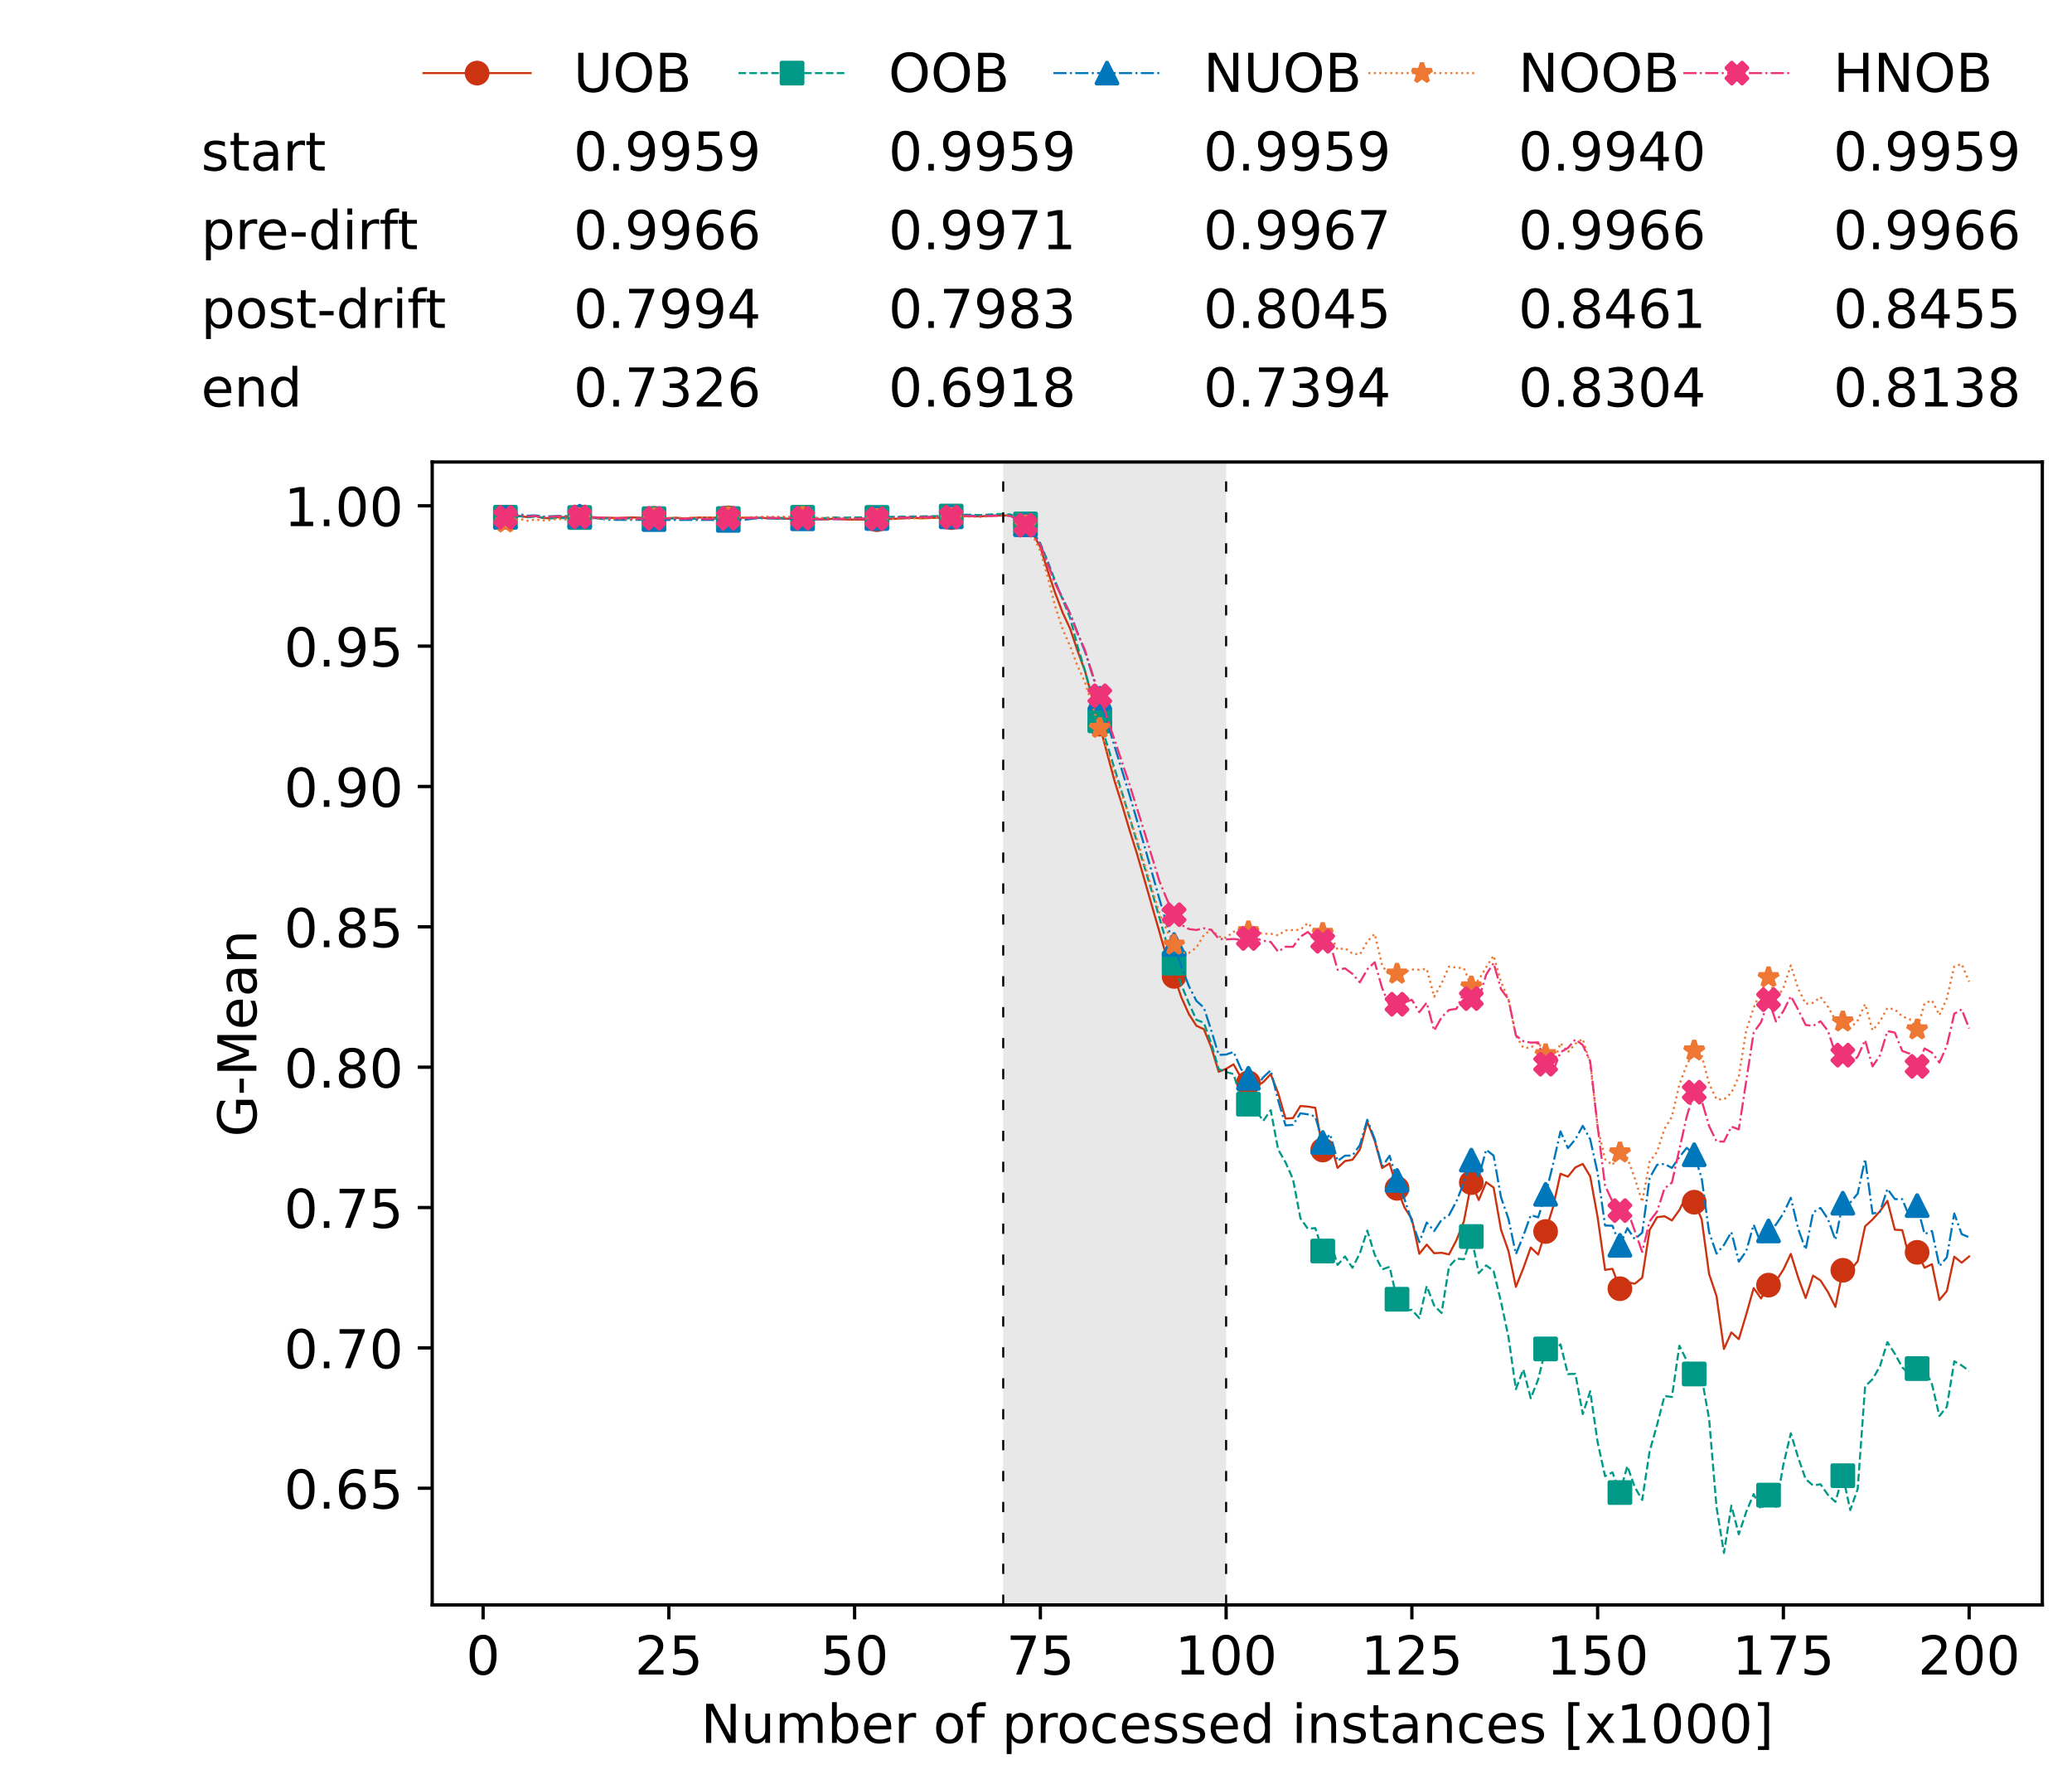 <?xml version="1.0" encoding="utf-8" standalone="no"?>
<!DOCTYPE svg PUBLIC "-//W3C//DTD SVG 1.1//EN"
  "http://www.w3.org/Graphics/SVG/1.1/DTD/svg11.dtd">
<!-- Created with matplotlib (https://matplotlib.org/) -->
<svg height="432.615pt" version="1.1" viewBox="0 0 502.65 432.615" width="502.65pt" xmlns="http://www.w3.org/2000/svg" xmlns:xlink="http://www.w3.org/1999/xlink">
 <defs>
  <style type="text/css">*{stroke-linecap:butt;stroke-linejoin:round;}</style>
 </defs>
 <g id="figure_1">
  <g id="patch_1">
   <path d="M 0 432.615 
L 502.65 432.615 
L 502.65 0 
L 0 0 
z
" style="fill:#ffffff;"/>
  </g>
  <g id="axes_1">
   <g id="patch_2">
    <path d="M 104.85 389.252 
L 495.45 389.252 
L 495.45 112.052 
L 104.85 112.052 
z
" style="fill:#ffffff;"/>
   </g>
   <g id="patch_3">
    <path clip-path="url(#p707cf6b289)" d="M 297.446 389.252 
L 297.446 112.052 
L 243.372 112.052 
L 243.372 389.252 
z
" style="fill:#d3d3d3;opacity:0.5;"/>
   </g>
   <g id="matplotlib.axis_1">
    <g id="xtick_1">
     <g id="line2d_1">
      <defs>
       <path d="M 0 0 
L 0 3.5 
" id="m538dab1d73" style="stroke:#000000;stroke-width:0.8;"/>
      </defs>
      <g>
       <use style="stroke:#000000;stroke-width:0.8;" x="117.197" xlink:href="#m538dab1d73" y="389.252"/>
      </g>
     </g>
     <g id="text_1">
      <!-- 0 -->
      <g transform="translate(113.061 406.13)scale(0.13 -0.13)">
       <defs>
        <path d="M 31.781 66.406 
Q 24.172 66.406 20.328 58.906 
Q 16.5 51.422 16.5 36.375 
Q 16.5 21.391 20.328 13.891 
Q 24.172 6.391 31.781 6.391 
Q 39.453 6.391 43.281 13.891 
Q 47.125 21.391 47.125 36.375 
Q 47.125 51.422 43.281 58.906 
Q 39.453 66.406 31.781 66.406 
z
M 31.781 74.219 
Q 44.047 74.219 50.516 64.516 
Q 56.984 54.828 56.984 36.375 
Q 56.984 17.969 50.516 8.266 
Q 44.047 -1.422 31.781 -1.422 
Q 19.531 -1.422 13.062 8.266 
Q 6.594 17.969 6.594 36.375 
Q 6.594 54.828 13.062 64.516 
Q 19.531 74.219 31.781 74.219 
z
" id="DejaVuSans-48"/>
       </defs>
       <use xlink:href="#DejaVuSans-48"/>
      </g>
     </g>
    </g>
    <g id="xtick_2">
     <g id="line2d_2">
      <g>
       <use style="stroke:#000000;stroke-width:0.8;" x="162.259" xlink:href="#m538dab1d73" y="389.252"/>
      </g>
     </g>
     <g id="text_2">
      <!-- 25 -->
      <g transform="translate(153.988 406.13)scale(0.13 -0.13)">
       <defs>
        <path d="M 19.188 8.297 
L 53.609 8.297 
L 53.609 0 
L 7.328 0 
L 7.328 8.297 
Q 12.938 14.109 22.625 23.891 
Q 32.328 33.688 34.812 36.531 
Q 39.547 41.844 41.422 45.531 
Q 43.312 49.219 43.312 52.781 
Q 43.312 58.594 39.234 62.25 
Q 35.156 65.922 28.609 65.922 
Q 23.969 65.922 18.812 64.312 
Q 13.672 62.703 7.812 59.422 
L 7.812 69.391 
Q 13.766 71.781 18.938 73 
Q 24.125 74.219 28.422 74.219 
Q 39.75 74.219 46.484 68.547 
Q 53.219 62.891 53.219 53.422 
Q 53.219 48.922 51.531 44.891 
Q 49.859 40.875 45.406 35.406 
Q 44.188 33.984 37.641 27.219 
Q 31.109 20.453 19.188 8.297 
z
" id="DejaVuSans-50"/>
        <path d="M 10.797 72.906 
L 49.516 72.906 
L 49.516 64.594 
L 19.828 64.594 
L 19.828 46.734 
Q 21.969 47.469 24.109 47.828 
Q 26.266 48.188 28.422 48.188 
Q 40.625 48.188 47.75 41.5 
Q 54.891 34.812 54.891 23.391 
Q 54.891 11.625 47.562 5.094 
Q 40.234 -1.422 26.906 -1.422 
Q 22.312 -1.422 17.547 -0.641 
Q 12.797 0.141 7.719 1.703 
L 7.719 11.625 
Q 12.109 9.234 16.797 8.062 
Q 21.484 6.891 26.703 6.891 
Q 35.156 6.891 40.078 11.328 
Q 45.016 15.766 45.016 23.391 
Q 45.016 31 40.078 35.438 
Q 35.156 39.891 26.703 39.891 
Q 22.75 39.891 18.812 39.016 
Q 14.891 38.141 10.797 36.281 
z
" id="DejaVuSans-53"/>
       </defs>
       <use xlink:href="#DejaVuSans-50"/>
       <use x="63.623" xlink:href="#DejaVuSans-53"/>
      </g>
     </g>
    </g>
    <g id="xtick_3">
     <g id="line2d_3">
      <g>
       <use style="stroke:#000000;stroke-width:0.8;" x="207.322" xlink:href="#m538dab1d73" y="389.252"/>
      </g>
     </g>
     <g id="text_3">
      <!-- 50 -->
      <g transform="translate(199.05 406.13)scale(0.13 -0.13)">
       <use xlink:href="#DejaVuSans-53"/>
       <use x="63.623" xlink:href="#DejaVuSans-48"/>
      </g>
     </g>
    </g>
    <g id="xtick_4">
     <g id="line2d_4">
      <g>
       <use style="stroke:#000000;stroke-width:0.8;" x="252.384" xlink:href="#m538dab1d73" y="389.252"/>
      </g>
     </g>
     <g id="text_4">
      <!-- 75 -->
      <g transform="translate(244.113 406.13)scale(0.13 -0.13)">
       <defs>
        <path d="M 8.203 72.906 
L 55.078 72.906 
L 55.078 68.703 
L 28.609 0 
L 18.312 0 
L 43.219 64.594 
L 8.203 64.594 
z
" id="DejaVuSans-55"/>
       </defs>
       <use xlink:href="#DejaVuSans-55"/>
       <use x="63.623" xlink:href="#DejaVuSans-53"/>
      </g>
     </g>
    </g>
    <g id="xtick_5">
     <g id="line2d_5">
      <g>
       <use style="stroke:#000000;stroke-width:0.8;" x="297.446" xlink:href="#m538dab1d73" y="389.252"/>
      </g>
     </g>
     <g id="text_5">
      <!-- 100 -->
      <g transform="translate(285.039 406.13)scale(0.13 -0.13)">
       <defs>
        <path d="M 12.406 8.297 
L 28.516 8.297 
L 28.516 63.922 
L 10.984 60.406 
L 10.984 69.391 
L 28.422 72.906 
L 38.281 72.906 
L 38.281 8.297 
L 54.391 8.297 
L 54.391 0 
L 12.406 0 
z
" id="DejaVuSans-49"/>
       </defs>
       <use xlink:href="#DejaVuSans-49"/>
       <use x="63.623" xlink:href="#DejaVuSans-48"/>
       <use x="127.246" xlink:href="#DejaVuSans-48"/>
      </g>
     </g>
    </g>
    <g id="xtick_6">
     <g id="line2d_6">
      <g>
       <use style="stroke:#000000;stroke-width:0.8;" x="342.509" xlink:href="#m538dab1d73" y="389.252"/>
      </g>
     </g>
     <g id="text_6">
      <!-- 125 -->
      <g transform="translate(330.102 406.13)scale(0.13 -0.13)">
       <use xlink:href="#DejaVuSans-49"/>
       <use x="63.623" xlink:href="#DejaVuSans-50"/>
       <use x="127.246" xlink:href="#DejaVuSans-53"/>
      </g>
     </g>
    </g>
    <g id="xtick_7">
     <g id="line2d_7">
      <g>
       <use style="stroke:#000000;stroke-width:0.8;" x="387.571" xlink:href="#m538dab1d73" y="389.252"/>
      </g>
     </g>
     <g id="text_7">
      <!-- 150 -->
      <g transform="translate(375.164 406.13)scale(0.13 -0.13)">
       <use xlink:href="#DejaVuSans-49"/>
       <use x="63.623" xlink:href="#DejaVuSans-53"/>
       <use x="127.246" xlink:href="#DejaVuSans-48"/>
      </g>
     </g>
    </g>
    <g id="xtick_8">
     <g id="line2d_8">
      <g>
       <use style="stroke:#000000;stroke-width:0.8;" x="432.633" xlink:href="#m538dab1d73" y="389.252"/>
      </g>
     </g>
     <g id="text_8">
      <!-- 175 -->
      <g transform="translate(420.226 406.13)scale(0.13 -0.13)">
       <use xlink:href="#DejaVuSans-49"/>
       <use x="63.623" xlink:href="#DejaVuSans-55"/>
       <use x="127.246" xlink:href="#DejaVuSans-53"/>
      </g>
     </g>
    </g>
    <g id="xtick_9">
     <g id="line2d_9">
      <g>
       <use style="stroke:#000000;stroke-width:0.8;" x="477.695" xlink:href="#m538dab1d73" y="389.252"/>
      </g>
     </g>
     <g id="text_9">
      <!-- 200 -->
      <g transform="translate(465.289 406.13)scale(0.13 -0.13)">
       <use xlink:href="#DejaVuSans-50"/>
       <use x="63.623" xlink:href="#DejaVuSans-48"/>
       <use x="127.246" xlink:href="#DejaVuSans-48"/>
      </g>
     </g>
    </g>
    <g id="text_10">
     <!-- Number of processed instances [x1000] -->
     <g transform="translate(170.025 422.711)scale(0.13 -0.13)">
      <defs>
       <path d="M 9.812 72.906 
L 23.094 72.906 
L 55.422 11.922 
L 55.422 72.906 
L 64.984 72.906 
L 64.984 0 
L 51.703 0 
L 19.391 60.984 
L 19.391 0 
L 9.812 0 
z
" id="DejaVuSans-78"/>
       <path d="M 8.5 21.578 
L 8.5 54.688 
L 17.484 54.688 
L 17.484 21.922 
Q 17.484 14.156 20.5 10.266 
Q 23.531 6.391 29.594 6.391 
Q 36.859 6.391 41.078 11.031 
Q 45.312 15.672 45.312 23.688 
L 45.312 54.688 
L 54.297 54.688 
L 54.297 0 
L 45.312 0 
L 45.312 8.406 
Q 42.047 3.422 37.719 1 
Q 33.406 -1.422 27.688 -1.422 
Q 18.266 -1.422 13.375 4.438 
Q 8.5 10.297 8.5 21.578 
z
M 31.109 56 
z
" id="DejaVuSans-117"/>
       <path d="M 52 44.188 
Q 55.375 50.25 60.062 53.125 
Q 64.75 56 71.094 56 
Q 79.641 56 84.281 50.016 
Q 88.922 44.047 88.922 33.016 
L 88.922 0 
L 79.891 0 
L 79.891 32.719 
Q 79.891 40.578 77.094 44.375 
Q 74.312 48.188 68.609 48.188 
Q 61.625 48.188 57.562 43.547 
Q 53.516 38.922 53.516 30.906 
L 53.516 0 
L 44.484 0 
L 44.484 32.719 
Q 44.484 40.625 41.703 44.406 
Q 38.922 48.188 33.109 48.188 
Q 26.219 48.188 22.156 43.531 
Q 18.109 38.875 18.109 30.906 
L 18.109 0 
L 9.078 0 
L 9.078 54.688 
L 18.109 54.688 
L 18.109 46.188 
Q 21.188 51.219 25.484 53.609 
Q 29.781 56 35.688 56 
Q 41.656 56 45.828 52.969 
Q 50 49.953 52 44.188 
z
" id="DejaVuSans-109"/>
       <path d="M 48.688 27.297 
Q 48.688 37.203 44.609 42.844 
Q 40.531 48.484 33.406 48.484 
Q 26.266 48.484 22.188 42.844 
Q 18.109 37.203 18.109 27.297 
Q 18.109 17.391 22.188 11.75 
Q 26.266 6.109 33.406 6.109 
Q 40.531 6.109 44.609 11.75 
Q 48.688 17.391 48.688 27.297 
z
M 18.109 46.391 
Q 20.953 51.266 25.266 53.625 
Q 29.594 56 35.594 56 
Q 45.562 56 51.781 48.094 
Q 58.016 40.188 58.016 27.297 
Q 58.016 14.406 51.781 6.484 
Q 45.562 -1.422 35.594 -1.422 
Q 29.594 -1.422 25.266 0.953 
Q 20.953 3.328 18.109 8.203 
L 18.109 0 
L 9.078 0 
L 9.078 75.984 
L 18.109 75.984 
z
" id="DejaVuSans-98"/>
       <path d="M 56.203 29.594 
L 56.203 25.203 
L 14.891 25.203 
Q 15.484 15.922 20.484 11.062 
Q 25.484 6.203 34.422 6.203 
Q 39.594 6.203 44.453 7.469 
Q 49.312 8.734 54.109 11.281 
L 54.109 2.781 
Q 49.266 0.734 44.188 -0.344 
Q 39.109 -1.422 33.891 -1.422 
Q 20.797 -1.422 13.156 6.188 
Q 5.516 13.812 5.516 26.812 
Q 5.516 40.234 12.766 48.109 
Q 20.016 56 32.328 56 
Q 43.359 56 49.781 48.891 
Q 56.203 41.797 56.203 29.594 
z
M 47.219 32.234 
Q 47.125 39.594 43.094 43.984 
Q 39.062 48.391 32.422 48.391 
Q 24.906 48.391 20.391 44.141 
Q 15.875 39.891 15.188 32.172 
z
" id="DejaVuSans-101"/>
       <path d="M 41.109 46.297 
Q 39.594 47.172 37.812 47.578 
Q 36.031 48 33.891 48 
Q 26.266 48 22.188 43.047 
Q 18.109 38.094 18.109 28.812 
L 18.109 0 
L 9.078 0 
L 9.078 54.688 
L 18.109 54.688 
L 18.109 46.188 
Q 20.953 51.172 25.484 53.578 
Q 30.031 56 36.531 56 
Q 37.453 56 38.578 55.875 
Q 39.703 55.766 41.062 55.516 
z
" id="DejaVuSans-114"/>
       <path id="DejaVuSans-32"/>
       <path d="M 30.609 48.391 
Q 23.391 48.391 19.188 42.75 
Q 14.984 37.109 14.984 27.297 
Q 14.984 17.484 19.156 11.844 
Q 23.344 6.203 30.609 6.203 
Q 37.797 6.203 41.984 11.859 
Q 46.188 17.531 46.188 27.297 
Q 46.188 37.016 41.984 42.703 
Q 37.797 48.391 30.609 48.391 
z
M 30.609 56 
Q 42.328 56 49.016 48.375 
Q 55.719 40.766 55.719 27.297 
Q 55.719 13.875 49.016 6.219 
Q 42.328 -1.422 30.609 -1.422 
Q 18.844 -1.422 12.172 6.219 
Q 5.516 13.875 5.516 27.297 
Q 5.516 40.766 12.172 48.375 
Q 18.844 56 30.609 56 
z
" id="DejaVuSans-111"/>
       <path d="M 37.109 75.984 
L 37.109 68.5 
L 28.516 68.5 
Q 23.688 68.5 21.797 66.547 
Q 19.922 64.594 19.922 59.516 
L 19.922 54.688 
L 34.719 54.688 
L 34.719 47.703 
L 19.922 47.703 
L 19.922 0 
L 10.891 0 
L 10.891 47.703 
L 2.297 47.703 
L 2.297 54.688 
L 10.891 54.688 
L 10.891 58.5 
Q 10.891 67.625 15.141 71.797 
Q 19.391 75.984 28.609 75.984 
z
" id="DejaVuSans-102"/>
       <path d="M 18.109 8.203 
L 18.109 -20.797 
L 9.078 -20.797 
L 9.078 54.688 
L 18.109 54.688 
L 18.109 46.391 
Q 20.953 51.266 25.266 53.625 
Q 29.594 56 35.594 56 
Q 45.562 56 51.781 48.094 
Q 58.016 40.188 58.016 27.297 
Q 58.016 14.406 51.781 6.484 
Q 45.562 -1.422 35.594 -1.422 
Q 29.594 -1.422 25.266 0.953 
Q 20.953 3.328 18.109 8.203 
z
M 48.688 27.297 
Q 48.688 37.203 44.609 42.844 
Q 40.531 48.484 33.406 48.484 
Q 26.266 48.484 22.188 42.844 
Q 18.109 37.203 18.109 27.297 
Q 18.109 17.391 22.188 11.75 
Q 26.266 6.109 33.406 6.109 
Q 40.531 6.109 44.609 11.75 
Q 48.688 17.391 48.688 27.297 
z
" id="DejaVuSans-112"/>
       <path d="M 48.781 52.594 
L 48.781 44.188 
Q 44.969 46.297 41.141 47.344 
Q 37.312 48.391 33.406 48.391 
Q 24.656 48.391 19.812 42.844 
Q 14.984 37.312 14.984 27.297 
Q 14.984 17.281 19.812 11.734 
Q 24.656 6.203 33.406 6.203 
Q 37.312 6.203 41.141 7.25 
Q 44.969 8.297 48.781 10.406 
L 48.781 2.094 
Q 45.016 0.344 40.984 -0.531 
Q 36.969 -1.422 32.422 -1.422 
Q 20.062 -1.422 12.781 6.344 
Q 5.516 14.109 5.516 27.297 
Q 5.516 40.672 12.859 48.328 
Q 20.219 56 33.016 56 
Q 37.156 56 41.109 55.141 
Q 45.062 54.297 48.781 52.594 
z
" id="DejaVuSans-99"/>
       <path d="M 44.281 53.078 
L 44.281 44.578 
Q 40.484 46.531 36.375 47.5 
Q 32.281 48.484 27.875 48.484 
Q 21.188 48.484 17.844 46.438 
Q 14.5 44.391 14.5 40.281 
Q 14.5 37.156 16.891 35.375 
Q 19.281 33.594 26.516 31.984 
L 29.594 31.297 
Q 39.156 29.25 43.188 25.516 
Q 47.219 21.781 47.219 15.094 
Q 47.219 7.469 41.188 3.016 
Q 35.156 -1.422 24.609 -1.422 
Q 20.219 -1.422 15.453 -0.562 
Q 10.688 0.297 5.422 2 
L 5.422 11.281 
Q 10.406 8.688 15.234 7.391 
Q 20.062 6.109 24.812 6.109 
Q 31.156 6.109 34.562 8.281 
Q 37.984 10.453 37.984 14.406 
Q 37.984 18.062 35.516 20.016 
Q 33.062 21.969 24.703 23.781 
L 21.578 24.516 
Q 13.234 26.266 9.516 29.906 
Q 5.812 33.547 5.812 39.891 
Q 5.812 47.609 11.281 51.797 
Q 16.75 56 26.812 56 
Q 31.781 56 36.172 55.266 
Q 40.578 54.547 44.281 53.078 
z
" id="DejaVuSans-115"/>
       <path d="M 45.406 46.391 
L 45.406 75.984 
L 54.391 75.984 
L 54.391 0 
L 45.406 0 
L 45.406 8.203 
Q 42.578 3.328 38.25 0.953 
Q 33.938 -1.422 27.875 -1.422 
Q 17.969 -1.422 11.734 6.484 
Q 5.516 14.406 5.516 27.297 
Q 5.516 40.188 11.734 48.094 
Q 17.969 56 27.875 56 
Q 33.938 56 38.25 53.625 
Q 42.578 51.266 45.406 46.391 
z
M 14.797 27.297 
Q 14.797 17.391 18.875 11.75 
Q 22.953 6.109 30.078 6.109 
Q 37.203 6.109 41.297 11.75 
Q 45.406 17.391 45.406 27.297 
Q 45.406 37.203 41.297 42.844 
Q 37.203 48.484 30.078 48.484 
Q 22.953 48.484 18.875 42.844 
Q 14.797 37.203 14.797 27.297 
z
" id="DejaVuSans-100"/>
       <path d="M 9.422 54.688 
L 18.406 54.688 
L 18.406 0 
L 9.422 0 
z
M 9.422 75.984 
L 18.406 75.984 
L 18.406 64.594 
L 9.422 64.594 
z
" id="DejaVuSans-105"/>
       <path d="M 54.891 33.016 
L 54.891 0 
L 45.906 0 
L 45.906 32.719 
Q 45.906 40.484 42.875 44.328 
Q 39.844 48.188 33.797 48.188 
Q 26.516 48.188 22.312 43.547 
Q 18.109 38.922 18.109 30.906 
L 18.109 0 
L 9.078 0 
L 9.078 54.688 
L 18.109 54.688 
L 18.109 46.188 
Q 21.344 51.125 25.703 53.562 
Q 30.078 56 35.797 56 
Q 45.219 56 50.047 50.172 
Q 54.891 44.344 54.891 33.016 
z
" id="DejaVuSans-110"/>
       <path d="M 18.312 70.219 
L 18.312 54.688 
L 36.812 54.688 
L 36.812 47.703 
L 18.312 47.703 
L 18.312 18.016 
Q 18.312 11.328 20.141 9.422 
Q 21.969 7.516 27.594 7.516 
L 36.812 7.516 
L 36.812 0 
L 27.594 0 
Q 17.188 0 13.234 3.875 
Q 9.281 7.766 9.281 18.016 
L 9.281 47.703 
L 2.688 47.703 
L 2.688 54.688 
L 9.281 54.688 
L 9.281 70.219 
z
" id="DejaVuSans-116"/>
       <path d="M 34.281 27.484 
Q 23.391 27.484 19.188 25 
Q 14.984 22.516 14.984 16.5 
Q 14.984 11.719 18.141 8.906 
Q 21.297 6.109 26.703 6.109 
Q 34.188 6.109 38.703 11.406 
Q 43.219 16.703 43.219 25.484 
L 43.219 27.484 
z
M 52.203 31.203 
L 52.203 0 
L 43.219 0 
L 43.219 8.297 
Q 40.141 3.328 35.547 0.953 
Q 30.953 -1.422 24.312 -1.422 
Q 15.922 -1.422 10.953 3.297 
Q 6 8.016 6 15.922 
Q 6 25.141 12.172 29.828 
Q 18.359 34.516 30.609 34.516 
L 43.219 34.516 
L 43.219 35.406 
Q 43.219 41.609 39.141 45 
Q 35.062 48.391 27.688 48.391 
Q 23 48.391 18.547 47.266 
Q 14.109 46.141 10.016 43.891 
L 10.016 52.203 
Q 14.938 54.109 19.578 55.047 
Q 24.219 56 28.609 56 
Q 40.484 56 46.344 49.844 
Q 52.203 43.703 52.203 31.203 
z
" id="DejaVuSans-97"/>
       <path d="M 8.594 75.984 
L 29.297 75.984 
L 29.297 69 
L 17.578 69 
L 17.578 -6.203 
L 29.297 -6.203 
L 29.297 -13.188 
L 8.594 -13.188 
z
" id="DejaVuSans-91"/>
       <path d="M 54.891 54.688 
L 35.109 28.078 
L 55.906 0 
L 45.312 0 
L 29.391 21.484 
L 13.484 0 
L 2.875 0 
L 24.125 28.609 
L 4.688 54.688 
L 15.281 54.688 
L 29.781 35.203 
L 44.281 54.688 
z
" id="DejaVuSans-120"/>
       <path d="M 30.422 75.984 
L 30.422 -13.188 
L 9.719 -13.188 
L 9.719 -6.203 
L 21.391 -6.203 
L 21.391 69 
L 9.719 69 
L 9.719 75.984 
z
" id="DejaVuSans-93"/>
      </defs>
      <use xlink:href="#DejaVuSans-78"/>
      <use x="74.805" xlink:href="#DejaVuSans-117"/>
      <use x="138.184" xlink:href="#DejaVuSans-109"/>
      <use x="235.596" xlink:href="#DejaVuSans-98"/>
      <use x="299.072" xlink:href="#DejaVuSans-101"/>
      <use x="360.596" xlink:href="#DejaVuSans-114"/>
      <use x="401.709" xlink:href="#DejaVuSans-32"/>
      <use x="433.496" xlink:href="#DejaVuSans-111"/>
      <use x="494.678" xlink:href="#DejaVuSans-102"/>
      <use x="529.883" xlink:href="#DejaVuSans-32"/>
      <use x="561.67" xlink:href="#DejaVuSans-112"/>
      <use x="625.146" xlink:href="#DejaVuSans-114"/>
      <use x="664.01" xlink:href="#DejaVuSans-111"/>
      <use x="725.191" xlink:href="#DejaVuSans-99"/>
      <use x="780.172" xlink:href="#DejaVuSans-101"/>
      <use x="841.695" xlink:href="#DejaVuSans-115"/>
      <use x="893.795" xlink:href="#DejaVuSans-115"/>
      <use x="945.895" xlink:href="#DejaVuSans-101"/>
      <use x="1007.418" xlink:href="#DejaVuSans-100"/>
      <use x="1070.895" xlink:href="#DejaVuSans-32"/>
      <use x="1102.682" xlink:href="#DejaVuSans-105"/>
      <use x="1130.465" xlink:href="#DejaVuSans-110"/>
      <use x="1193.844" xlink:href="#DejaVuSans-115"/>
      <use x="1245.943" xlink:href="#DejaVuSans-116"/>
      <use x="1285.152" xlink:href="#DejaVuSans-97"/>
      <use x="1346.432" xlink:href="#DejaVuSans-110"/>
      <use x="1409.811" xlink:href="#DejaVuSans-99"/>
      <use x="1464.791" xlink:href="#DejaVuSans-101"/>
      <use x="1526.314" xlink:href="#DejaVuSans-115"/>
      <use x="1578.414" xlink:href="#DejaVuSans-32"/>
      <use x="1610.201" xlink:href="#DejaVuSans-91"/>
      <use x="1649.215" xlink:href="#DejaVuSans-120"/>
      <use x="1708.395" xlink:href="#DejaVuSans-49"/>
      <use x="1772.018" xlink:href="#DejaVuSans-48"/>
      <use x="1835.641" xlink:href="#DejaVuSans-48"/>
      <use x="1899.264" xlink:href="#DejaVuSans-48"/>
      <use x="1962.887" xlink:href="#DejaVuSans-93"/>
     </g>
    </g>
   </g>
   <g id="matplotlib.axis_2">
    <g id="ytick_1">
     <g id="line2d_10">
      <defs>
       <path d="M 0 0 
L -3.5 0 
" id="m51a2f81a11" style="stroke:#000000;stroke-width:0.8;"/>
      </defs>
      <g>
       <use style="stroke:#000000;stroke-width:0.8;" x="104.85" xlink:href="#m51a2f81a11" y="360.949"/>
      </g>
     </g>
     <g id="text_11">
      <!-- 0.65 -->
      <g transform="translate(68.905 365.887)scale(0.13 -0.13)">
       <defs>
        <path d="M 10.688 12.406 
L 21 12.406 
L 21 0 
L 10.688 0 
z
" id="DejaVuSans-46"/>
        <path d="M 33.016 40.375 
Q 26.375 40.375 22.484 35.828 
Q 18.609 31.297 18.609 23.391 
Q 18.609 15.531 22.484 10.953 
Q 26.375 6.391 33.016 6.391 
Q 39.656 6.391 43.531 10.953 
Q 47.406 15.531 47.406 23.391 
Q 47.406 31.297 43.531 35.828 
Q 39.656 40.375 33.016 40.375 
z
M 52.594 71.297 
L 52.594 62.312 
Q 48.875 64.062 45.094 64.984 
Q 41.312 65.922 37.594 65.922 
Q 27.828 65.922 22.672 59.328 
Q 17.531 52.734 16.797 39.406 
Q 19.672 43.656 24.016 45.922 
Q 28.375 48.188 33.594 48.188 
Q 44.578 48.188 50.953 41.516 
Q 57.328 34.859 57.328 23.391 
Q 57.328 12.156 50.688 5.359 
Q 44.047 -1.422 33.016 -1.422 
Q 20.359 -1.422 13.672 8.266 
Q 6.984 17.969 6.984 36.375 
Q 6.984 53.656 15.188 63.938 
Q 23.391 74.219 37.203 74.219 
Q 40.922 74.219 44.703 73.484 
Q 48.484 72.75 52.594 71.297 
z
" id="DejaVuSans-54"/>
       </defs>
       <use xlink:href="#DejaVuSans-48"/>
       <use x="63.623" xlink:href="#DejaVuSans-46"/>
       <use x="95.41" xlink:href="#DejaVuSans-54"/>
       <use x="159.033" xlink:href="#DejaVuSans-53"/>
      </g>
     </g>
    </g>
    <g id="ytick_2">
     <g id="line2d_11">
      <g>
       <use style="stroke:#000000;stroke-width:0.8;" x="104.85" xlink:href="#m51a2f81a11" y="326.909"/>
      </g>
     </g>
     <g id="text_12">
      <!-- 0.70 -->
      <g transform="translate(68.905 331.848)scale(0.13 -0.13)">
       <use xlink:href="#DejaVuSans-48"/>
       <use x="63.623" xlink:href="#DejaVuSans-46"/>
       <use x="95.41" xlink:href="#DejaVuSans-55"/>
       <use x="159.033" xlink:href="#DejaVuSans-48"/>
      </g>
     </g>
    </g>
    <g id="ytick_3">
     <g id="line2d_12">
      <g>
       <use style="stroke:#000000;stroke-width:0.8;" x="104.85" xlink:href="#m51a2f81a11" y="292.869"/>
      </g>
     </g>
     <g id="text_13">
      <!-- 0.75 -->
      <g transform="translate(68.905 297.808)scale(0.13 -0.13)">
       <use xlink:href="#DejaVuSans-48"/>
       <use x="63.623" xlink:href="#DejaVuSans-46"/>
       <use x="95.41" xlink:href="#DejaVuSans-55"/>
       <use x="159.033" xlink:href="#DejaVuSans-53"/>
      </g>
     </g>
    </g>
    <g id="ytick_4">
     <g id="line2d_13">
      <g>
       <use style="stroke:#000000;stroke-width:0.8;" x="104.85" xlink:href="#m51a2f81a11" y="258.829"/>
      </g>
     </g>
     <g id="text_14">
      <!-- 0.80 -->
      <g transform="translate(68.905 263.768)scale(0.13 -0.13)">
       <defs>
        <path d="M 31.781 34.625 
Q 24.75 34.625 20.719 30.859 
Q 16.703 27.094 16.703 20.516 
Q 16.703 13.922 20.719 10.156 
Q 24.75 6.391 31.781 6.391 
Q 38.812 6.391 42.859 10.172 
Q 46.922 13.969 46.922 20.516 
Q 46.922 27.094 42.891 30.859 
Q 38.875 34.625 31.781 34.625 
z
M 21.922 38.812 
Q 15.578 40.375 12.031 44.719 
Q 8.5 49.078 8.5 55.328 
Q 8.5 64.062 14.719 69.141 
Q 20.953 74.219 31.781 74.219 
Q 42.672 74.219 48.875 69.141 
Q 55.078 64.062 55.078 55.328 
Q 55.078 49.078 51.531 44.719 
Q 48 40.375 41.703 38.812 
Q 48.828 37.156 52.797 32.312 
Q 56.781 27.484 56.781 20.516 
Q 56.781 9.906 50.312 4.234 
Q 43.844 -1.422 31.781 -1.422 
Q 19.734 -1.422 13.25 4.234 
Q 6.781 9.906 6.781 20.516 
Q 6.781 27.484 10.781 32.312 
Q 14.797 37.156 21.922 38.812 
z
M 18.312 54.391 
Q 18.312 48.734 21.844 45.562 
Q 25.391 42.391 31.781 42.391 
Q 38.141 42.391 41.719 45.562 
Q 45.312 48.734 45.312 54.391 
Q 45.312 60.062 41.719 63.234 
Q 38.141 66.406 31.781 66.406 
Q 25.391 66.406 21.844 63.234 
Q 18.312 60.062 18.312 54.391 
z
" id="DejaVuSans-56"/>
       </defs>
       <use xlink:href="#DejaVuSans-48"/>
       <use x="63.623" xlink:href="#DejaVuSans-46"/>
       <use x="95.41" xlink:href="#DejaVuSans-56"/>
       <use x="159.033" xlink:href="#DejaVuSans-48"/>
      </g>
     </g>
    </g>
    <g id="ytick_5">
     <g id="line2d_14">
      <g>
       <use style="stroke:#000000;stroke-width:0.8;" x="104.85" xlink:href="#m51a2f81a11" y="224.789"/>
      </g>
     </g>
     <g id="text_15">
      <!-- 0.85 -->
      <g transform="translate(68.905 229.728)scale(0.13 -0.13)">
       <use xlink:href="#DejaVuSans-48"/>
       <use x="63.623" xlink:href="#DejaVuSans-46"/>
       <use x="95.41" xlink:href="#DejaVuSans-56"/>
       <use x="159.033" xlink:href="#DejaVuSans-53"/>
      </g>
     </g>
    </g>
    <g id="ytick_6">
     <g id="line2d_15">
      <g>
       <use style="stroke:#000000;stroke-width:0.8;" x="104.85" xlink:href="#m51a2f81a11" y="190.749"/>
      </g>
     </g>
     <g id="text_16">
      <!-- 0.90 -->
      <g transform="translate(68.905 195.688)scale(0.13 -0.13)">
       <defs>
        <path d="M 10.984 1.516 
L 10.984 10.5 
Q 14.703 8.734 18.5 7.812 
Q 22.312 6.891 25.984 6.891 
Q 35.75 6.891 40.891 13.453 
Q 46.047 20.016 46.781 33.406 
Q 43.953 29.203 39.594 26.953 
Q 35.25 24.703 29.984 24.703 
Q 19.047 24.703 12.672 31.312 
Q 6.297 37.938 6.297 49.422 
Q 6.297 60.641 12.938 67.422 
Q 19.578 74.219 30.609 74.219 
Q 43.266 74.219 49.922 64.516 
Q 56.594 54.828 56.594 36.375 
Q 56.594 19.141 48.406 8.859 
Q 40.234 -1.422 26.422 -1.422 
Q 22.703 -1.422 18.891 -0.688 
Q 15.094 0.047 10.984 1.516 
z
M 30.609 32.422 
Q 37.25 32.422 41.125 36.953 
Q 45.016 41.5 45.016 49.422 
Q 45.016 57.281 41.125 61.844 
Q 37.25 66.406 30.609 66.406 
Q 23.969 66.406 20.094 61.844 
Q 16.219 57.281 16.219 49.422 
Q 16.219 41.5 20.094 36.953 
Q 23.969 32.422 30.609 32.422 
z
" id="DejaVuSans-57"/>
       </defs>
       <use xlink:href="#DejaVuSans-48"/>
       <use x="63.623" xlink:href="#DejaVuSans-46"/>
       <use x="95.41" xlink:href="#DejaVuSans-57"/>
       <use x="159.033" xlink:href="#DejaVuSans-48"/>
      </g>
     </g>
    </g>
    <g id="ytick_7">
     <g id="line2d_16">
      <g>
       <use style="stroke:#000000;stroke-width:0.8;" x="104.85" xlink:href="#m51a2f81a11" y="156.709"/>
      </g>
     </g>
     <g id="text_17">
      <!-- 0.95 -->
      <g transform="translate(68.905 161.648)scale(0.13 -0.13)">
       <use xlink:href="#DejaVuSans-48"/>
       <use x="63.623" xlink:href="#DejaVuSans-46"/>
       <use x="95.41" xlink:href="#DejaVuSans-57"/>
       <use x="159.033" xlink:href="#DejaVuSans-53"/>
      </g>
     </g>
    </g>
    <g id="ytick_8">
     <g id="line2d_17">
      <g>
       <use style="stroke:#000000;stroke-width:0.8;" x="104.85" xlink:href="#m51a2f81a11" y="122.669"/>
      </g>
     </g>
     <g id="text_18">
      <!-- 1.00 -->
      <g transform="translate(68.905 127.608)scale(0.13 -0.13)">
       <use xlink:href="#DejaVuSans-49"/>
       <use x="63.623" xlink:href="#DejaVuSans-46"/>
       <use x="95.41" xlink:href="#DejaVuSans-48"/>
       <use x="159.033" xlink:href="#DejaVuSans-48"/>
      </g>
     </g>
    </g>
    <g id="text_19">
     <!-- G-Mean -->
     <g transform="translate(62.201 275.744)rotate(-90)scale(0.13 -0.13)">
      <defs>
       <path d="M 59.516 10.406 
L 59.516 29.984 
L 43.406 29.984 
L 43.406 38.094 
L 69.281 38.094 
L 69.281 6.781 
Q 63.578 2.734 56.688 0.656 
Q 49.812 -1.422 42 -1.422 
Q 24.906 -1.422 15.25 8.562 
Q 5.609 18.562 5.609 36.375 
Q 5.609 54.25 15.25 64.234 
Q 24.906 74.219 42 74.219 
Q 49.125 74.219 55.547 72.453 
Q 61.969 70.703 67.391 67.281 
L 67.391 56.781 
Q 61.922 61.422 55.766 63.766 
Q 49.609 66.109 42.828 66.109 
Q 29.438 66.109 22.719 58.641 
Q 16.016 51.172 16.016 36.375 
Q 16.016 21.625 22.719 14.156 
Q 29.438 6.688 42.828 6.688 
Q 48.047 6.688 52.141 7.594 
Q 56.25 8.5 59.516 10.406 
z
" id="DejaVuSans-71"/>
       <path d="M 4.891 31.391 
L 31.203 31.391 
L 31.203 23.391 
L 4.891 23.391 
z
" id="DejaVuSans-45"/>
       <path d="M 9.812 72.906 
L 24.516 72.906 
L 43.109 23.297 
L 61.812 72.906 
L 76.516 72.906 
L 76.516 0 
L 66.891 0 
L 66.891 64.016 
L 48.094 14.016 
L 38.188 14.016 
L 19.391 64.016 
L 19.391 0 
L 9.812 0 
z
" id="DejaVuSans-77"/>
      </defs>
      <use xlink:href="#DejaVuSans-71"/>
      <use x="77.49" xlink:href="#DejaVuSans-45"/>
      <use x="113.574" xlink:href="#DejaVuSans-77"/>
      <use x="199.854" xlink:href="#DejaVuSans-101"/>
      <use x="261.377" xlink:href="#DejaVuSans-97"/>
      <use x="322.656" xlink:href="#DejaVuSans-110"/>
     </g>
    </g>
   </g>
   <g id="line2d_18"/>
   <g id="line2d_19"/>
   <g id="line2d_20"/>
   <g id="line2d_21"/>
   <g id="line2d_22"/>
   <g id="line2d_23">
    <path clip-path="url(#p707cf6b289)" d="M 122.605 125.448 
L 124.407 124.74 
L 126.21 125.187 
L 128.012 125.437 
L 129.815 125.146 
L 131.617 125.63 
L 133.419 125.692 
L 135.222 125.475 
L 138.827 125.319 
L 149.642 125.632 
L 153.247 125.495 
L 156.852 125.618 
L 160.457 125.751 
L 164.062 125.576 
L 165.864 125.749 
L 169.469 125.515 
L 183.889 125.595 
L 191.099 125.798 
L 192.902 125.627 
L 194.704 125.593 
L 200.112 125.967 
L 201.914 125.83 
L 205.519 125.998 
L 212.729 126.033 
L 221.742 125.595 
L 223.544 125.693 
L 232.557 125.393 
L 234.359 125.157 
L 237.964 125.261 
L 239.767 125.06 
L 245.174 125.021 
L 246.976 125.875 
L 248.779 127.302 
L 250.581 129.449 
L 252.384 132.726 
L 254.186 138.513 
L 255.989 143.871 
L 257.791 148.589 
L 259.594 152.459 
L 261.396 157.817 
L 263.199 162.716 
L 270.409 189.512 
L 272.211 195.216 
L 274.014 201.319 
L 275.816 207.028 
L 281.224 225.865 
L 283.026 232.204 
L 284.829 236.806 
L 286.631 241.988 
L 288.434 245.994 
L 290.236 248.778 
L 292.039 249.608 
L 293.841 254.012 
L 295.644 259.943 
L 297.446 259.222 
L 299.249 258.134 
L 301.051 261.371 
L 302.854 262.614 
L 304.656 263.553 
L 306.459 262.445 
L 308.261 260.511 
L 310.064 265.093 
L 311.866 271.298 
L 313.669 271.161 
L 315.471 268.243 
L 317.274 268.384 
L 319.076 268.68 
L 320.879 278.915 
L 322.681 276.84 
L 324.484 283.26 
L 326.286 281.605 
L 328.089 281.267 
L 329.891 278.82 
L 331.694 272.083 
L 333.496 276.674 
L 335.299 283.284 
L 337.101 282.172 
L 338.904 288.214 
L 340.706 292.833 
L 342.509 295.677 
L 344.311 304.093 
L 346.114 301.86 
L 347.916 303.948 
L 349.719 303.841 
L 351.521 304.24 
L 353.324 300.774 
L 355.126 296.224 
L 356.928 286.827 
L 358.731 291.051 
L 360.533 286.722 
L 362.336 288.025 
L 364.138 298.26 
L 365.941 303.412 
L 367.743 312.107 
L 369.546 307.602 
L 371.348 302.552 
L 373.151 304.272 
L 376.756 292.78 
L 378.558 284.671 
L 380.361 285.383 
L 382.163 283.148 
L 383.966 282.283 
L 385.768 285.317 
L 387.571 295.212 
L 389.373 307.983 
L 391.176 307.74 
L 392.978 312.557 
L 394.781 310.986 
L 396.583 311.345 
L 398.386 309.9 
L 400.188 298.319 
L 401.991 295.216 
L 403.793 294.979 
L 405.596 296.003 
L 407.398 293.463 
L 409.201 289.902 
L 411.003 291.577 
L 412.806 295.668 
L 414.608 308.973 
L 416.411 314.323 
L 418.213 327.186 
L 420.016 323.156 
L 421.818 324.797 
L 423.621 318.826 
L 425.423 312.396 
L 427.226 314.931 
L 429.028 311.685 
L 430.831 310.7 
L 432.633 307.927 
L 434.436 304.109 
L 436.238 309.898 
L 438.041 314.815 
L 439.843 309.385 
L 441.646 310.566 
L 443.448 313.37 
L 445.251 316.97 
L 447.053 308.087 
L 448.856 308.081 
L 450.658 305.9 
L 452.461 297.417 
L 454.263 295.761 
L 456.066 293.747 
L 457.868 291.241 
L 459.671 298.245 
L 461.473 298.36 
L 463.276 305.352 
L 465.078 303.731 
L 466.881 307.478 
L 468.683 306.609 
L 470.485 315.29 
L 472.288 313.122 
L 474.09 304.791 
L 475.893 306.239 
L 477.695 304.732 
L 477.695 304.732 
" style="fill:none;stroke:#cc3311;stroke-linecap:square;stroke-width:0.5;"/>
    <defs>
     <path d="M 0 2.5 
C 0.663 2.5 1.299 2.237 1.768 1.768 
C 2.237 1.299 2.5 0.663 2.5 0 
C 2.5 -0.663 2.237 -1.299 1.768 -1.768 
C 1.299 -2.237 0.663 -2.5 0 -2.5 
C -0.663 -2.5 -1.299 -2.237 -1.768 -1.768 
C -2.237 -1.299 -2.5 -0.663 -2.5 0 
C -2.5 0.663 -2.237 1.299 -1.768 1.768 
C -1.299 2.237 -0.663 2.5 0 2.5 
z
" id="m626b4b42b6" style="stroke:#cc3311;"/>
    </defs>
    <g clip-path="url(#p707cf6b289)">
     <use style="fill:#cc3311;stroke:#cc3311;" x="122.605" xlink:href="#m626b4b42b6" y="125.448"/>
     <use style="fill:#cc3311;stroke:#cc3311;" x="140.629" xlink:href="#m626b4b42b6" y="125.379"/>
     <use style="fill:#cc3311;stroke:#cc3311;" x="158.654" xlink:href="#m626b4b42b6" y="125.717"/>
     <use style="fill:#cc3311;stroke:#cc3311;" x="176.679" xlink:href="#m626b4b42b6" y="125.592"/>
     <use style="fill:#cc3311;stroke:#cc3311;" x="194.704" xlink:href="#m626b4b42b6" y="125.593"/>
     <use style="fill:#cc3311;stroke:#cc3311;" x="212.729" xlink:href="#m626b4b42b6" y="126.033"/>
     <use style="fill:#cc3311;stroke:#cc3311;" x="230.754" xlink:href="#m626b4b42b6" y="125.528"/>
     <use style="fill:#cc3311;stroke:#cc3311;" x="248.779" xlink:href="#m626b4b42b6" y="127.302"/>
     <use style="fill:#cc3311;stroke:#cc3311;" x="266.804" xlink:href="#m626b4b42b6" y="175.628"/>
     <use style="fill:#cc3311;stroke:#cc3311;" x="284.829" xlink:href="#m626b4b42b6" y="236.806"/>
     <use style="fill:#cc3311;stroke:#cc3311;" x="302.854" xlink:href="#m626b4b42b6" y="262.614"/>
     <use style="fill:#cc3311;stroke:#cc3311;" x="320.879" xlink:href="#m626b4b42b6" y="278.915"/>
     <use style="fill:#cc3311;stroke:#cc3311;" x="338.904" xlink:href="#m626b4b42b6" y="288.214"/>
     <use style="fill:#cc3311;stroke:#cc3311;" x="356.928" xlink:href="#m626b4b42b6" y="286.827"/>
     <use style="fill:#cc3311;stroke:#cc3311;" x="374.953" xlink:href="#m626b4b42b6" y="298.681"/>
     <use style="fill:#cc3311;stroke:#cc3311;" x="392.978" xlink:href="#m626b4b42b6" y="312.557"/>
     <use style="fill:#cc3311;stroke:#cc3311;" x="411.003" xlink:href="#m626b4b42b6" y="291.577"/>
     <use style="fill:#cc3311;stroke:#cc3311;" x="429.028" xlink:href="#m626b4b42b6" y="311.685"/>
     <use style="fill:#cc3311;stroke:#cc3311;" x="447.053" xlink:href="#m626b4b42b6" y="308.087"/>
     <use style="fill:#cc3311;stroke:#cc3311;" x="465.078" xlink:href="#m626b4b42b6" y="303.731"/>
    </g>
   </g>
   <g id="line2d_24"/>
   <g id="line2d_25"/>
   <g id="line2d_26"/>
   <g id="line2d_27"/>
   <g id="line2d_28">
    <path clip-path="url(#p707cf6b289)" d="M 122.605 125.448 
L 124.407 125.442 
L 126.21 125.202 
L 128.012 125.448 
L 129.815 125.296 
L 133.419 125.707 
L 142.432 125.555 
L 149.642 125.806 
L 153.247 125.689 
L 156.852 125.796 
L 164.062 125.753 
L 165.864 125.927 
L 169.469 125.793 
L 173.074 125.797 
L 176.679 125.768 
L 180.284 125.708 
L 183.889 125.605 
L 191.099 125.601 
L 192.902 125.464 
L 196.507 125.498 
L 198.309 125.699 
L 200.112 125.666 
L 201.914 125.459 
L 203.717 125.559 
L 228.952 125.152 
L 230.754 125.155 
L 234.359 124.819 
L 237.964 124.921 
L 241.569 124.686 
L 243.372 124.652 
L 245.174 124.788 
L 246.976 125.677 
L 248.779 127.07 
L 250.581 128.986 
L 252.384 131.807 
L 254.186 136.191 
L 255.989 140.952 
L 259.594 149.866 
L 261.396 156.687 
L 263.199 162.686 
L 265.001 169.084 
L 272.211 192.286 
L 279.421 216.177 
L 283.026 228.733 
L 284.829 233.612 
L 286.631 238.979 
L 288.434 243.359 
L 290.236 247.331 
L 292.039 248.055 
L 293.841 253.065 
L 295.644 259.305 
L 297.446 260 
L 299.249 260.487 
L 301.051 266.42 
L 304.656 269.291 
L 306.459 271.852 
L 308.261 269.239 
L 310.064 278.781 
L 311.866 281.928 
L 313.669 285.987 
L 315.471 295.474 
L 317.274 298.02 
L 319.076 297.852 
L 320.879 303.415 
L 322.681 300.752 
L 324.484 306.792 
L 326.286 304.725 
L 328.089 307.483 
L 329.891 303.971 
L 331.694 298.454 
L 333.496 304.32 
L 335.299 307.888 
L 337.101 307.235 
L 338.904 315.108 
L 340.706 317.845 
L 342.509 317.688 
L 344.311 319.702 
L 346.114 311.922 
L 347.916 316.652 
L 349.719 318.442 
L 351.521 307.209 
L 353.324 305.247 
L 355.126 305.434 
L 356.928 299.905 
L 358.731 308.776 
L 360.533 306.893 
L 362.336 308.26 
L 364.138 315.765 
L 365.941 324.269 
L 367.743 336.909 
L 369.546 332.125 
L 371.348 339.133 
L 373.151 334.559 
L 374.953 327.161 
L 376.756 328.114 
L 378.558 326.044 
L 380.361 333.259 
L 382.163 333.205 
L 383.966 342.959 
L 385.768 337.431 
L 387.571 349.781 
L 389.373 358.01 
L 391.176 357.103 
L 392.978 361.996 
L 394.781 355.569 
L 396.583 360.676 
L 398.386 363.795 
L 400.188 351.957 
L 401.991 345.601 
L 403.793 338.567 
L 405.596 338.824 
L 407.398 326.381 
L 409.201 330.012 
L 411.003 333.234 
L 412.806 334.084 
L 414.608 344.049 
L 416.411 365.502 
L 418.213 376.652 
L 420.016 365.167 
L 421.818 372.119 
L 423.621 366.678 
L 425.423 362.37 
L 427.226 366.094 
L 429.028 362.622 
L 430.831 365.459 
L 432.633 355.214 
L 434.436 347.628 
L 436.238 353.554 
L 438.041 358.752 
L 439.843 360.277 
L 441.646 359.982 
L 443.448 362.572 
L 445.251 364.247 
L 447.053 357.906 
L 448.856 366.238 
L 450.658 361.14 
L 452.461 336.263 
L 454.263 334.497 
L 456.066 331.369 
L 457.868 325.505 
L 459.671 328.337 
L 461.473 331.612 
L 463.276 333.402 
L 465.078 331.926 
L 466.881 331.951 
L 468.683 335.718 
L 470.485 343.432 
L 472.288 341.177 
L 474.09 330.161 
L 475.893 331.172 
L 477.695 332.496 
L 477.695 332.496 
" style="fill:none;stroke:#009988;stroke-dasharray:1.85,0.8;stroke-dashoffset:0;stroke-width:0.5;"/>
    <defs>
     <path d="M -2.5 2.5 
L 2.5 2.5 
L 2.5 -2.5 
L -2.5 -2.5 
z
" id="mce45657f25" style="stroke:#009988;stroke-linejoin:miter;"/>
    </defs>
    <g clip-path="url(#p707cf6b289)">
     <use style="fill:#009988;stroke:#009988;stroke-linejoin:miter;" x="122.605" xlink:href="#mce45657f25" y="125.448"/>
     <use style="fill:#009988;stroke:#009988;stroke-linejoin:miter;" x="140.629" xlink:href="#mce45657f25" y="125.511"/>
     <use style="fill:#009988;stroke:#009988;stroke-linejoin:miter;" x="158.654" xlink:href="#mce45657f25" y="125.793"/>
     <use style="fill:#009988;stroke:#009988;stroke-linejoin:miter;" x="176.679" xlink:href="#mce45657f25" y="125.768"/>
     <use style="fill:#009988;stroke:#009988;stroke-linejoin:miter;" x="194.704" xlink:href="#mce45657f25" y="125.464"/>
     <use style="fill:#009988;stroke:#009988;stroke-linejoin:miter;" x="212.729" xlink:href="#mce45657f25" y="125.491"/>
     <use style="fill:#009988;stroke:#009988;stroke-linejoin:miter;" x="230.754" xlink:href="#mce45657f25" y="125.155"/>
     <use style="fill:#009988;stroke:#009988;stroke-linejoin:miter;" x="248.779" xlink:href="#mce45657f25" y="127.07"/>
     <use style="fill:#009988;stroke:#009988;stroke-linejoin:miter;" x="266.804" xlink:href="#mce45657f25" y="174.824"/>
     <use style="fill:#009988;stroke:#009988;stroke-linejoin:miter;" x="284.829" xlink:href="#mce45657f25" y="233.612"/>
     <use style="fill:#009988;stroke:#009988;stroke-linejoin:miter;" x="302.854" xlink:href="#mce45657f25" y="267.806"/>
     <use style="fill:#009988;stroke:#009988;stroke-linejoin:miter;" x="320.879" xlink:href="#mce45657f25" y="303.415"/>
     <use style="fill:#009988;stroke:#009988;stroke-linejoin:miter;" x="338.904" xlink:href="#mce45657f25" y="315.108"/>
     <use style="fill:#009988;stroke:#009988;stroke-linejoin:miter;" x="356.928" xlink:href="#mce45657f25" y="299.905"/>
     <use style="fill:#009988;stroke:#009988;stroke-linejoin:miter;" x="374.953" xlink:href="#mce45657f25" y="327.161"/>
     <use style="fill:#009988;stroke:#009988;stroke-linejoin:miter;" x="392.978" xlink:href="#mce45657f25" y="361.996"/>
     <use style="fill:#009988;stroke:#009988;stroke-linejoin:miter;" x="411.003" xlink:href="#mce45657f25" y="333.234"/>
     <use style="fill:#009988;stroke:#009988;stroke-linejoin:miter;" x="429.028" xlink:href="#mce45657f25" y="362.622"/>
     <use style="fill:#009988;stroke:#009988;stroke-linejoin:miter;" x="447.053" xlink:href="#mce45657f25" y="357.906"/>
     <use style="fill:#009988;stroke:#009988;stroke-linejoin:miter;" x="465.078" xlink:href="#mce45657f25" y="331.926"/>
    </g>
   </g>
   <g id="line2d_29"/>
   <g id="line2d_30"/>
   <g id="line2d_31"/>
   <g id="line2d_32"/>
   <g id="line2d_33">
    <path clip-path="url(#p707cf6b289)" d="M 122.605 125.448 
L 124.407 124.74 
L 126.21 124.733 
L 128.012 125.079 
L 129.815 124.991 
L 131.617 125.292 
L 135.222 125.143 
L 140.629 125.186 
L 147.839 126.075 
L 180.284 126.112 
L 183.889 125.668 
L 196.507 125.967 
L 200.112 125.995 
L 201.914 125.856 
L 203.717 125.89 
L 205.519 125.787 
L 210.927 125.819 
L 214.532 125.649 
L 216.334 125.429 
L 219.939 125.527 
L 223.544 125.418 
L 228.952 125.303 
L 230.754 125.343 
L 234.359 125.008 
L 237.964 125.146 
L 243.372 124.944 
L 245.174 125.081 
L 246.976 126.034 
L 248.779 127.276 
L 250.581 129.308 
L 252.384 132.108 
L 255.989 141.364 
L 259.594 148.777 
L 263.199 158.025 
L 266.804 169.348 
L 274.014 192.801 
L 277.619 205.14 
L 281.224 217.896 
L 283.026 224.138 
L 284.829 229.082 
L 286.631 234.575 
L 288.434 239.197 
L 290.236 242.749 
L 292.039 244.375 
L 293.841 249.893 
L 295.644 255.857 
L 297.446 255.759 
L 299.249 255.124 
L 301.051 259.258 
L 304.656 263.752 
L 306.459 261.287 
L 308.261 259.578 
L 310.064 266.848 
L 311.866 272.951 
L 313.669 272.812 
L 315.471 270.01 
L 317.274 270.269 
L 319.076 270.783 
L 320.879 277.087 
L 322.681 275.096 
L 324.484 281.584 
L 326.286 280.293 
L 328.089 280.259 
L 329.891 277.742 
L 331.694 271.566 
L 333.496 276.279 
L 335.299 282.967 
L 337.101 280.302 
L 338.904 286.297 
L 340.706 290.791 
L 342.509 296.242 
L 344.311 301.265 
L 346.114 296.501 
L 347.916 298.571 
L 349.719 295.856 
L 351.521 294.711 
L 353.324 291.339 
L 355.126 286.832 
L 356.928 281.375 
L 358.731 285.537 
L 360.533 278.825 
L 362.336 280.285 
L 364.138 290.4 
L 365.941 295.606 
L 367.743 304.161 
L 369.546 299.738 
L 371.348 294.709 
L 373.151 295.243 
L 374.953 289.681 
L 376.756 282.351 
L 378.558 274.404 
L 380.361 278.459 
L 382.163 276.349 
L 383.966 273.054 
L 385.768 276.293 
L 387.571 284.468 
L 389.373 297.226 
L 391.176 297.288 
L 392.978 302.035 
L 394.781 297.873 
L 396.583 300.539 
L 398.386 298.98 
L 400.188 285.699 
L 401.991 282.503 
L 403.793 282.294 
L 405.596 283.266 
L 407.398 280.629 
L 409.201 278.382 
L 411.003 280.063 
L 412.806 285.697 
L 414.608 298.839 
L 416.411 304.049 
L 418.213 301.954 
L 420.016 298.806 
L 421.818 306.003 
L 423.621 303.442 
L 425.423 297.011 
L 427.226 301.73 
L 429.028 298.548 
L 430.831 297.024 
L 432.633 294.308 
L 434.436 290.504 
L 436.238 298.068 
L 438.041 303.062 
L 439.843 294.067 
L 441.646 292.954 
L 443.448 295.672 
L 445.251 300.702 
L 447.053 291.821 
L 448.856 291.663 
L 450.658 289.497 
L 452.461 281.095 
L 454.263 294.331 
L 456.066 293.931 
L 457.868 288.336 
L 459.671 290.819 
L 461.473 290.844 
L 463.276 295.264 
L 465.078 292.392 
L 466.881 299.301 
L 468.683 298.555 
L 470.485 307.095 
L 472.288 304.94 
L 474.09 294.321 
L 475.893 299.324 
L 477.695 300.083 
L 477.695 300.083 
" style="fill:none;stroke:#0077bb;stroke-dasharray:3.2,0.8,0.5,0.8;stroke-dashoffset:0;stroke-width:0.5;"/>
    <defs>
     <path d="M 0 -2.5 
L -2.5 2.5 
L 2.5 2.5 
z
" id="mcb24abd8fc" style="stroke:#0077bb;stroke-linejoin:miter;"/>
    </defs>
    <g clip-path="url(#p707cf6b289)">
     <use style="fill:#0077bb;stroke:#0077bb;stroke-linejoin:miter;" x="122.605" xlink:href="#mcb24abd8fc" y="125.448"/>
     <use style="fill:#0077bb;stroke:#0077bb;stroke-linejoin:miter;" x="140.629" xlink:href="#mcb24abd8fc" y="125.186"/>
     <use style="fill:#0077bb;stroke:#0077bb;stroke-linejoin:miter;" x="158.654" xlink:href="#mcb24abd8fc" y="126.012"/>
     <use style="fill:#0077bb;stroke:#0077bb;stroke-linejoin:miter;" x="176.679" xlink:href="#mcb24abd8fc" y="126.207"/>
     <use style="fill:#0077bb;stroke:#0077bb;stroke-linejoin:miter;" x="194.704" xlink:href="#mcb24abd8fc" y="125.831"/>
     <use style="fill:#0077bb;stroke:#0077bb;stroke-linejoin:miter;" x="212.729" xlink:href="#mcb24abd8fc" y="125.752"/>
     <use style="fill:#0077bb;stroke:#0077bb;stroke-linejoin:miter;" x="230.754" xlink:href="#mcb24abd8fc" y="125.343"/>
     <use style="fill:#0077bb;stroke:#0077bb;stroke-linejoin:miter;" x="248.779" xlink:href="#mcb24abd8fc" y="127.276"/>
     <use style="fill:#0077bb;stroke:#0077bb;stroke-linejoin:miter;" x="266.804" xlink:href="#mcb24abd8fc" y="169.348"/>
     <use style="fill:#0077bb;stroke:#0077bb;stroke-linejoin:miter;" x="284.829" xlink:href="#mcb24abd8fc" y="229.082"/>
     <use style="fill:#0077bb;stroke:#0077bb;stroke-linejoin:miter;" x="302.854" xlink:href="#mcb24abd8fc" y="261.529"/>
     <use style="fill:#0077bb;stroke:#0077bb;stroke-linejoin:miter;" x="320.879" xlink:href="#mcb24abd8fc" y="277.087"/>
     <use style="fill:#0077bb;stroke:#0077bb;stroke-linejoin:miter;" x="338.904" xlink:href="#mcb24abd8fc" y="286.297"/>
     <use style="fill:#0077bb;stroke:#0077bb;stroke-linejoin:miter;" x="356.928" xlink:href="#mcb24abd8fc" y="281.375"/>
     <use style="fill:#0077bb;stroke:#0077bb;stroke-linejoin:miter;" x="374.953" xlink:href="#mcb24abd8fc" y="289.681"/>
     <use style="fill:#0077bb;stroke:#0077bb;stroke-linejoin:miter;" x="392.978" xlink:href="#mcb24abd8fc" y="302.035"/>
     <use style="fill:#0077bb;stroke:#0077bb;stroke-linejoin:miter;" x="411.003" xlink:href="#mcb24abd8fc" y="280.063"/>
     <use style="fill:#0077bb;stroke:#0077bb;stroke-linejoin:miter;" x="429.028" xlink:href="#mcb24abd8fc" y="298.548"/>
     <use style="fill:#0077bb;stroke:#0077bb;stroke-linejoin:miter;" x="447.053" xlink:href="#mcb24abd8fc" y="291.821"/>
     <use style="fill:#0077bb;stroke:#0077bb;stroke-linejoin:miter;" x="465.078" xlink:href="#mcb24abd8fc" y="292.392"/>
    </g>
   </g>
   <g id="line2d_34"/>
   <g id="line2d_35"/>
   <g id="line2d_36"/>
   <g id="line2d_37"/>
   <g id="line2d_38">
    <path clip-path="url(#p707cf6b289)" d="M 122.605 126.755 
L 124.407 126.119 
L 126.21 125.877 
L 128.012 126.314 
L 129.815 125.989 
L 131.617 126.222 
L 133.419 126.102 
L 135.222 125.834 
L 137.024 126.017 
L 140.629 125.709 
L 155.049 125.925 
L 158.654 125.729 
L 162.259 125.725 
L 164.062 125.579 
L 165.864 125.682 
L 167.667 125.549 
L 180.284 125.488 
L 183.889 125.35 
L 191.099 125.314 
L 200.112 125.654 
L 201.914 125.551 
L 203.717 125.685 
L 209.124 125.757 
L 210.927 125.892 
L 214.532 125.795 
L 223.544 125.695 
L 225.347 125.701 
L 227.149 125.532 
L 230.754 125.637 
L 234.359 125.289 
L 237.964 125.32 
L 241.569 125.086 
L 243.372 124.983 
L 245.174 125.044 
L 246.976 125.903 
L 248.779 127.421 
L 250.581 129.942 
L 252.384 133.689 
L 254.186 140.006 
L 255.989 147.112 
L 257.791 152.602 
L 259.594 156.692 
L 261.396 161.52 
L 263.199 165.415 
L 265.001 171.235 
L 275.816 203.571 
L 281.224 221.347 
L 283.026 225.574 
L 284.829 229.154 
L 286.631 231.074 
L 288.434 231.095 
L 290.236 229.83 
L 292.039 226.79 
L 293.841 225.461 
L 295.644 227.147 
L 297.446 227.443 
L 299.249 225.952 
L 301.051 226.189 
L 302.854 225.895 
L 304.656 225.97 
L 306.459 226.483 
L 308.261 226.453 
L 310.064 226.856 
L 311.866 225.654 
L 315.471 225.495 
L 317.274 223.855 
L 319.076 225.84 
L 322.681 226.779 
L 324.484 230.301 
L 326.286 229.967 
L 328.089 231.279 
L 329.891 231.504 
L 331.694 228.346 
L 333.496 226.498 
L 335.299 234.188 
L 337.101 236.579 
L 340.706 235.707 
L 342.509 235.131 
L 344.311 235.194 
L 346.114 234.976 
L 347.916 241.764 
L 349.719 238.502 
L 351.521 234.401 
L 353.324 234.681 
L 355.126 234.81 
L 356.928 239.273 
L 358.731 237.639 
L 360.533 234.572 
L 362.336 231.779 
L 364.138 238.132 
L 365.941 242.388 
L 367.743 251.202 
L 369.546 254.119 
L 371.348 254.119 
L 373.151 252.801 
L 374.953 255.72 
L 376.756 258.38 
L 378.558 252.967 
L 380.361 255.2 
L 382.163 253.138 
L 383.966 251.977 
L 385.768 257.922 
L 387.571 273.347 
L 389.373 281.147 
L 391.176 282.58 
L 392.978 279.544 
L 394.781 280.817 
L 396.583 285.78 
L 398.386 291.541 
L 400.188 281.732 
L 401.991 279.375 
L 403.793 273.777 
L 405.596 270.829 
L 407.398 263.044 
L 409.201 258.259 
L 411.003 254.814 
L 412.806 255.86 
L 414.608 262.874 
L 416.411 266.593 
L 418.213 266.654 
L 420.016 265.041 
L 421.818 261.072 
L 423.621 249.94 
L 425.423 244.434 
L 427.226 240.338 
L 429.028 237.04 
L 430.831 242.473 
L 432.633 239.631 
L 434.436 234.139 
L 436.238 239.785 
L 438.041 243.477 
L 439.843 243.205 
L 441.646 241.829 
L 443.448 244.165 
L 445.251 247.361 
L 447.053 247.779 
L 448.856 249.367 
L 450.658 247.524 
L 452.461 243.526 
L 454.263 249.898 
L 456.066 247.737 
L 457.868 244.464 
L 459.671 244.821 
L 461.473 246.513 
L 463.276 247.175 
L 465.078 249.698 
L 466.881 243.348 
L 468.683 242.639 
L 470.485 246.224 
L 472.288 242.14 
L 474.09 234.371 
L 475.893 233.824 
L 477.695 238.106 
L 477.695 238.106 
" style="fill:none;stroke:#ee7733;stroke-dasharray:0.5,0.825;stroke-dashoffset:0;stroke-width:0.5;"/>
    <defs>
     <path d="M 0 -2.5 
L -0.561 -0.773 
L -2.378 -0.773 
L -0.908 0.295 
L -1.469 2.023 
L -0 0.955 
L 1.469 2.023 
L 0.908 0.295 
L 2.378 -0.773 
L 0.561 -0.773 
z
" id="m0e7c153298" style="stroke:#ee7733;stroke-linejoin:bevel;"/>
    </defs>
    <g clip-path="url(#p707cf6b289)">
     <use style="fill:#ee7733;stroke:#ee7733;stroke-linejoin:bevel;" x="122.605" xlink:href="#m0e7c153298" y="126.755"/>
     <use style="fill:#ee7733;stroke:#ee7733;stroke-linejoin:bevel;" x="140.629" xlink:href="#m0e7c153298" y="125.709"/>
     <use style="fill:#ee7733;stroke:#ee7733;stroke-linejoin:bevel;" x="158.654" xlink:href="#m0e7c153298" y="125.729"/>
     <use style="fill:#ee7733;stroke:#ee7733;stroke-linejoin:bevel;" x="176.679" xlink:href="#m0e7c153298" y="125.482"/>
     <use style="fill:#ee7733;stroke:#ee7733;stroke-linejoin:bevel;" x="194.704" xlink:href="#m0e7c153298" y="125.378"/>
     <use style="fill:#ee7733;stroke:#ee7733;stroke-linejoin:bevel;" x="212.729" xlink:href="#m0e7c153298" y="125.892"/>
     <use style="fill:#ee7733;stroke:#ee7733;stroke-linejoin:bevel;" x="230.754" xlink:href="#m0e7c153298" y="125.637"/>
     <use style="fill:#ee7733;stroke:#ee7733;stroke-linejoin:bevel;" x="248.779" xlink:href="#m0e7c153298" y="127.421"/>
     <use style="fill:#ee7733;stroke:#ee7733;stroke-linejoin:bevel;" x="266.804" xlink:href="#m0e7c153298" y="176.575"/>
     <use style="fill:#ee7733;stroke:#ee7733;stroke-linejoin:bevel;" x="284.829" xlink:href="#m0e7c153298" y="229.154"/>
     <use style="fill:#ee7733;stroke:#ee7733;stroke-linejoin:bevel;" x="302.854" xlink:href="#m0e7c153298" y="225.895"/>
     <use style="fill:#ee7733;stroke:#ee7733;stroke-linejoin:bevel;" x="320.879" xlink:href="#m0e7c153298" y="226.306"/>
     <use style="fill:#ee7733;stroke:#ee7733;stroke-linejoin:bevel;" x="338.904" xlink:href="#m0e7c153298" y="236.174"/>
     <use style="fill:#ee7733;stroke:#ee7733;stroke-linejoin:bevel;" x="356.928" xlink:href="#m0e7c153298" y="239.273"/>
     <use style="fill:#ee7733;stroke:#ee7733;stroke-linejoin:bevel;" x="374.953" xlink:href="#m0e7c153298" y="255.72"/>
     <use style="fill:#ee7733;stroke:#ee7733;stroke-linejoin:bevel;" x="392.978" xlink:href="#m0e7c153298" y="279.544"/>
     <use style="fill:#ee7733;stroke:#ee7733;stroke-linejoin:bevel;" x="411.003" xlink:href="#m0e7c153298" y="254.814"/>
     <use style="fill:#ee7733;stroke:#ee7733;stroke-linejoin:bevel;" x="429.028" xlink:href="#m0e7c153298" y="237.04"/>
     <use style="fill:#ee7733;stroke:#ee7733;stroke-linejoin:bevel;" x="447.053" xlink:href="#m0e7c153298" y="247.779"/>
     <use style="fill:#ee7733;stroke:#ee7733;stroke-linejoin:bevel;" x="465.078" xlink:href="#m0e7c153298" y="249.698"/>
    </g>
   </g>
   <g id="line2d_39"/>
   <g id="line2d_40"/>
   <g id="line2d_41"/>
   <g id="line2d_42"/>
   <g id="line2d_43">
    <path clip-path="url(#p707cf6b289)" d="M 122.605 125.448 
L 124.407 125.091 
L 126.21 124.967 
L 128.012 125.255 
L 129.815 125.132 
L 131.617 125.507 
L 135.222 125.214 
L 137.024 125.383 
L 144.234 125.469 
L 149.642 125.707 
L 151.444 125.65 
L 155.049 125.801 
L 158.654 125.711 
L 164.062 125.71 
L 165.864 125.853 
L 167.667 125.719 
L 171.272 125.893 
L 176.679 125.698 
L 180.284 125.744 
L 183.889 125.573 
L 187.494 125.607 
L 194.704 125.671 
L 198.309 125.94 
L 209.124 125.766 
L 212.729 125.803 
L 216.334 125.525 
L 219.939 125.528 
L 221.742 125.392 
L 225.347 125.447 
L 227.149 125.243 
L 230.754 125.417 
L 234.359 125.073 
L 236.162 125.209 
L 241.569 125.109 
L 243.372 125.008 
L 245.174 125.141 
L 246.976 126.094 
L 248.779 127.374 
L 250.581 129.407 
L 252.384 132.207 
L 255.989 141.494 
L 259.594 148.903 
L 261.396 153.689 
L 263.199 157.64 
L 265.001 163.426 
L 274.014 190.279 
L 277.619 201.775 
L 281.224 213.607 
L 283.026 217.998 
L 284.829 221.851 
L 286.631 224.329 
L 288.434 225.335 
L 290.236 225.553 
L 292.039 225.132 
L 293.841 225.523 
L 295.644 227.661 
L 297.446 227.85 
L 299.249 227.725 
L 301.051 227.962 
L 302.854 227.608 
L 304.656 227.614 
L 306.459 228.157 
L 308.261 228.457 
L 310.064 230.817 
L 311.866 229.616 
L 313.669 229.637 
L 315.471 227.183 
L 317.274 226.036 
L 319.076 227.823 
L 322.681 228.763 
L 324.484 235.199 
L 326.286 234.865 
L 328.089 236.178 
L 329.891 238.254 
L 331.694 235.096 
L 333.496 233.375 
L 335.299 239.643 
L 337.101 243.939 
L 340.706 243.097 
L 342.509 242.491 
L 344.311 245.497 
L 346.114 243.182 
L 347.916 249.97 
L 349.719 246.708 
L 351.521 244.946 
L 353.324 244.684 
L 355.126 240.754 
L 356.928 242.188 
L 358.731 242.35 
L 360.533 236.368 
L 362.336 233.575 
L 364.138 239.928 
L 365.941 242.332 
L 367.743 251.146 
L 369.546 252.527 
L 371.348 252.87 
L 373.151 252.817 
L 374.953 258.106 
L 376.756 259.823 
L 378.558 255.207 
L 380.361 254.168 
L 382.163 252.105 
L 383.966 253.471 
L 385.768 257.379 
L 387.571 273.215 
L 389.373 287.56 
L 391.176 291.435 
L 392.978 293.607 
L 394.781 293.461 
L 398.386 303.632 
L 400.188 296.192 
L 401.991 293.835 
L 403.793 288.237 
L 405.596 286.825 
L 409.201 270.742 
L 411.003 264.898 
L 412.806 266.886 
L 414.608 273.103 
L 416.411 276.822 
L 418.213 276.883 
L 420.016 273.234 
L 421.818 273.925 
L 425.423 250.397 
L 427.226 247.919 
L 429.028 242.443 
L 430.831 247.745 
L 432.633 245.232 
L 434.436 241.617 
L 436.238 244.894 
L 438.041 248.586 
L 439.843 248.809 
L 441.646 247.695 
L 443.448 250.031 
L 445.251 255.465 
L 447.053 255.913 
L 448.856 258.104 
L 450.658 256.261 
L 452.461 252.263 
L 454.263 258.635 
L 456.066 255.983 
L 457.868 250.088 
L 459.671 250.445 
L 461.473 254.89 
L 463.276 255.552 
L 465.078 258.633 
L 466.881 254.284 
L 468.683 255.302 
L 470.485 257.715 
L 472.288 253.631 
L 474.09 245.862 
L 475.893 244.82 
L 477.695 249.441 
L 477.695 249.441 
" style="fill:none;stroke:#ee3377;stroke-dasharray:3.2,0.8,0.5,0.8;stroke-dashoffset:0;stroke-width:0.5;"/>
    <defs>
     <path d="M -1.25 2.5 
L 0 1.25 
L 1.25 2.5 
L 2.5 1.25 
L 1.25 0 
L 2.5 -1.25 
L 1.25 -2.5 
L 0 -1.25 
L -1.25 -2.5 
L -2.5 -1.25 
L -1.25 0 
L -2.5 1.25 
z
" id="m66a9fffb45" style="stroke:#ee3377;stroke-linejoin:miter;"/>
    </defs>
    <g clip-path="url(#p707cf6b289)">
     <use style="fill:#ee3377;stroke:#ee3377;stroke-linejoin:miter;" x="122.605" xlink:href="#m66a9fffb45" y="125.448"/>
     <use style="fill:#ee3377;stroke:#ee3377;stroke-linejoin:miter;" x="140.629" xlink:href="#m66a9fffb45" y="125.369"/>
     <use style="fill:#ee3377;stroke:#ee3377;stroke-linejoin:miter;" x="158.654" xlink:href="#m66a9fffb45" y="125.711"/>
     <use style="fill:#ee3377;stroke:#ee3377;stroke-linejoin:miter;" x="176.679" xlink:href="#m66a9fffb45" y="125.698"/>
     <use style="fill:#ee3377;stroke:#ee3377;stroke-linejoin:miter;" x="194.704" xlink:href="#m66a9fffb45" y="125.671"/>
     <use style="fill:#ee3377;stroke:#ee3377;stroke-linejoin:miter;" x="212.729" xlink:href="#m66a9fffb45" y="125.803"/>
     <use style="fill:#ee3377;stroke:#ee3377;stroke-linejoin:miter;" x="230.754" xlink:href="#m66a9fffb45" y="125.417"/>
     <use style="fill:#ee3377;stroke:#ee3377;stroke-linejoin:miter;" x="248.779" xlink:href="#m66a9fffb45" y="127.374"/>
     <use style="fill:#ee3377;stroke:#ee3377;stroke-linejoin:miter;" x="266.804" xlink:href="#m66a9fffb45" y="168.757"/>
     <use style="fill:#ee3377;stroke:#ee3377;stroke-linejoin:miter;" x="284.829" xlink:href="#m66a9fffb45" y="221.851"/>
     <use style="fill:#ee3377;stroke:#ee3377;stroke-linejoin:miter;" x="302.854" xlink:href="#m66a9fffb45" y="227.608"/>
     <use style="fill:#ee3377;stroke:#ee3377;stroke-linejoin:miter;" x="320.879" xlink:href="#m66a9fffb45" y="228.289"/>
     <use style="fill:#ee3377;stroke:#ee3377;stroke-linejoin:miter;" x="338.904" xlink:href="#m66a9fffb45" y="243.564"/>
     <use style="fill:#ee3377;stroke:#ee3377;stroke-linejoin:miter;" x="356.928" xlink:href="#m66a9fffb45" y="242.188"/>
     <use style="fill:#ee3377;stroke:#ee3377;stroke-linejoin:miter;" x="374.953" xlink:href="#m66a9fffb45" y="258.106"/>
     <use style="fill:#ee3377;stroke:#ee3377;stroke-linejoin:miter;" x="392.978" xlink:href="#m66a9fffb45" y="293.607"/>
     <use style="fill:#ee3377;stroke:#ee3377;stroke-linejoin:miter;" x="411.003" xlink:href="#m66a9fffb45" y="264.898"/>
     <use style="fill:#ee3377;stroke:#ee3377;stroke-linejoin:miter;" x="429.028" xlink:href="#m66a9fffb45" y="242.443"/>
     <use style="fill:#ee3377;stroke:#ee3377;stroke-linejoin:miter;" x="447.053" xlink:href="#m66a9fffb45" y="255.913"/>
     <use style="fill:#ee3377;stroke:#ee3377;stroke-linejoin:miter;" x="465.078" xlink:href="#m66a9fffb45" y="258.633"/>
    </g>
   </g>
   <g id="line2d_44"/>
   <g id="line2d_45"/>
   <g id="line2d_46"/>
   <g id="line2d_47"/>
   <g id="line2d_48">
    <path clip-path="url(#p707cf6b289)" d="M 243.372 389.252 
L 243.372 112.052 
" style="fill:none;stroke:#000000;stroke-dasharray:2.5,5;stroke-dashoffset:0;stroke-width:0.5;"/>
   </g>
   <g id="line2d_49">
    <path clip-path="url(#p707cf6b289)" d="M 297.446 389.252 
L 297.446 112.052 
" style="fill:none;stroke:#000000;stroke-dasharray:2.5,5;stroke-dashoffset:0;stroke-width:0.5;"/>
   </g>
   <g id="patch_4">
    <path d="M 104.85 389.252 
L 104.85 112.052 
" style="fill:none;stroke:#000000;stroke-linecap:square;stroke-linejoin:miter;stroke-width:0.8;"/>
   </g>
   <g id="patch_5">
    <path d="M 495.45 389.252 
L 495.45 112.052 
" style="fill:none;stroke:#000000;stroke-linecap:square;stroke-linejoin:miter;stroke-width:0.8;"/>
   </g>
   <g id="patch_6">
    <path d="M 104.85 389.252 
L 495.45 389.252 
" style="fill:none;stroke:#000000;stroke-linecap:square;stroke-linejoin:miter;stroke-width:0.8;"/>
   </g>
   <g id="patch_7">
    <path d="M 104.85 112.052 
L 495.45 112.052 
" style="fill:none;stroke:#000000;stroke-linecap:square;stroke-linejoin:miter;stroke-width:0.8;"/>
   </g>
   <g id="legend_1">
    <g id="line2d_50"/>
    <g id="line2d_51"/>
    <g id="text_20">
     <!--   -->
     <g transform="translate(48.8 22.278)scale(0.13 -0.13)">
      <use xlink:href="#DejaVuSans-32"/>
     </g>
    </g>
    <g id="line2d_52"/>
    <g id="line2d_53"/>
    <g id="text_21">
     <!-- start -->
     <g transform="translate(48.8 41.36)scale(0.13 -0.13)">
      <use xlink:href="#DejaVuSans-115"/>
      <use x="52.1" xlink:href="#DejaVuSans-116"/>
      <use x="91.309" xlink:href="#DejaVuSans-97"/>
      <use x="152.588" xlink:href="#DejaVuSans-114"/>
      <use x="193.701" xlink:href="#DejaVuSans-116"/>
     </g>
    </g>
    <g id="line2d_54"/>
    <g id="line2d_55"/>
    <g id="text_22">
     <!-- pre-dirft -->
     <g transform="translate(48.8 60.441)scale(0.13 -0.13)">
      <use xlink:href="#DejaVuSans-112"/>
      <use x="63.477" xlink:href="#DejaVuSans-114"/>
      <use x="102.34" xlink:href="#DejaVuSans-101"/>
      <use x="163.863" xlink:href="#DejaVuSans-45"/>
      <use x="199.947" xlink:href="#DejaVuSans-100"/>
      <use x="263.424" xlink:href="#DejaVuSans-105"/>
      <use x="291.207" xlink:href="#DejaVuSans-114"/>
      <use x="332.32" xlink:href="#DejaVuSans-102"/>
      <use x="365.775" xlink:href="#DejaVuSans-116"/>
     </g>
    </g>
    <g id="line2d_56"/>
    <g id="line2d_57"/>
    <g id="text_23">
     <!-- post-drift -->
     <g transform="translate(48.8 79.523)scale(0.13 -0.13)">
      <use xlink:href="#DejaVuSans-112"/>
      <use x="63.477" xlink:href="#DejaVuSans-111"/>
      <use x="124.658" xlink:href="#DejaVuSans-115"/>
      <use x="176.758" xlink:href="#DejaVuSans-116"/>
      <use x="215.967" xlink:href="#DejaVuSans-45"/>
      <use x="252.051" xlink:href="#DejaVuSans-100"/>
      <use x="315.527" xlink:href="#DejaVuSans-114"/>
      <use x="356.641" xlink:href="#DejaVuSans-105"/>
      <use x="384.424" xlink:href="#DejaVuSans-102"/>
      <use x="417.879" xlink:href="#DejaVuSans-116"/>
     </g>
    </g>
    <g id="line2d_58"/>
    <g id="line2d_59"/>
    <g id="text_24">
     <!-- end -->
     <g transform="translate(48.8 98.604)scale(0.13 -0.13)">
      <use xlink:href="#DejaVuSans-101"/>
      <use x="61.523" xlink:href="#DejaVuSans-110"/>
      <use x="124.902" xlink:href="#DejaVuSans-100"/>
     </g>
    </g>
    <g id="line2d_60">
     <path d="M 102.738 17.728 
L 128.738 17.728 
" style="fill:none;stroke:#cc3311;stroke-linecap:square;stroke-width:0.5;"/>
    </g>
    <g id="line2d_61">
     <g>
      <use style="fill:#cc3311;stroke:#cc3311;" x="115.738" xlink:href="#m626b4b42b6" y="17.728"/>
     </g>
    </g>
    <g id="text_25">
     <!-- UOB -->
     <g transform="translate(139.138 22.278)scale(0.13 -0.13)">
      <defs>
       <path d="M 8.688 72.906 
L 18.609 72.906 
L 18.609 28.609 
Q 18.609 16.891 22.844 11.734 
Q 27.094 6.594 36.625 6.594 
Q 46.094 6.594 50.344 11.734 
Q 54.594 16.891 54.594 28.609 
L 54.594 72.906 
L 64.5 72.906 
L 64.5 27.391 
Q 64.5 13.141 57.438 5.859 
Q 50.391 -1.422 36.625 -1.422 
Q 22.797 -1.422 15.734 5.859 
Q 8.688 13.141 8.688 27.391 
z
" id="DejaVuSans-85"/>
       <path d="M 39.406 66.219 
Q 28.656 66.219 22.328 58.203 
Q 16.016 50.203 16.016 36.375 
Q 16.016 22.609 22.328 14.594 
Q 28.656 6.594 39.406 6.594 
Q 50.141 6.594 56.422 14.594 
Q 62.703 22.609 62.703 36.375 
Q 62.703 50.203 56.422 58.203 
Q 50.141 66.219 39.406 66.219 
z
M 39.406 74.219 
Q 54.734 74.219 63.906 63.938 
Q 73.094 53.656 73.094 36.375 
Q 73.094 19.141 63.906 8.859 
Q 54.734 -1.422 39.406 -1.422 
Q 24.031 -1.422 14.812 8.828 
Q 5.609 19.094 5.609 36.375 
Q 5.609 53.656 14.812 63.938 
Q 24.031 74.219 39.406 74.219 
z
" id="DejaVuSans-79"/>
       <path d="M 19.672 34.812 
L 19.672 8.109 
L 35.5 8.109 
Q 43.453 8.109 47.281 11.406 
Q 51.125 14.703 51.125 21.484 
Q 51.125 28.328 47.281 31.562 
Q 43.453 34.812 35.5 34.812 
z
M 19.672 64.797 
L 19.672 42.828 
L 34.281 42.828 
Q 41.5 42.828 45.031 45.531 
Q 48.578 48.25 48.578 53.812 
Q 48.578 59.328 45.031 62.062 
Q 41.5 64.797 34.281 64.797 
z
M 9.812 72.906 
L 35.016 72.906 
Q 46.297 72.906 52.391 68.219 
Q 58.5 63.531 58.5 54.891 
Q 58.5 48.188 55.375 44.234 
Q 52.25 40.281 46.188 39.312 
Q 53.469 37.75 57.5 32.781 
Q 61.531 27.828 61.531 20.406 
Q 61.531 10.641 54.891 5.312 
Q 48.25 0 35.984 0 
L 9.812 0 
z
" id="DejaVuSans-66"/>
      </defs>
      <use xlink:href="#DejaVuSans-85"/>
      <use x="73.193" xlink:href="#DejaVuSans-79"/>
      <use x="151.904" xlink:href="#DejaVuSans-66"/>
     </g>
    </g>
    <g id="line2d_62"/>
    <g id="line2d_63"/>
    <g id="text_26">
     <!-- 0.9959 -->
     <g transform="translate(139.138 41.36)scale(0.13 -0.13)">
      <use xlink:href="#DejaVuSans-48"/>
      <use x="63.623" xlink:href="#DejaVuSans-46"/>
      <use x="95.41" xlink:href="#DejaVuSans-57"/>
      <use x="159.033" xlink:href="#DejaVuSans-57"/>
      <use x="222.656" xlink:href="#DejaVuSans-53"/>
      <use x="286.279" xlink:href="#DejaVuSans-57"/>
     </g>
    </g>
    <g id="line2d_64"/>
    <g id="line2d_65"/>
    <g id="text_27">
     <!-- 0.9966 -->
     <g transform="translate(139.138 60.441)scale(0.13 -0.13)">
      <use xlink:href="#DejaVuSans-48"/>
      <use x="63.623" xlink:href="#DejaVuSans-46"/>
      <use x="95.41" xlink:href="#DejaVuSans-57"/>
      <use x="159.033" xlink:href="#DejaVuSans-57"/>
      <use x="222.656" xlink:href="#DejaVuSans-54"/>
      <use x="286.279" xlink:href="#DejaVuSans-54"/>
     </g>
    </g>
    <g id="line2d_66"/>
    <g id="line2d_67"/>
    <g id="text_28">
     <!-- 0.7994 -->
     <g transform="translate(139.138 79.523)scale(0.13 -0.13)">
      <defs>
       <path d="M 37.797 64.312 
L 12.891 25.391 
L 37.797 25.391 
z
M 35.203 72.906 
L 47.609 72.906 
L 47.609 25.391 
L 58.016 25.391 
L 58.016 17.188 
L 47.609 17.188 
L 47.609 0 
L 37.797 0 
L 37.797 17.188 
L 4.891 17.188 
L 4.891 26.703 
z
" id="DejaVuSans-52"/>
      </defs>
      <use xlink:href="#DejaVuSans-48"/>
      <use x="63.623" xlink:href="#DejaVuSans-46"/>
      <use x="95.41" xlink:href="#DejaVuSans-55"/>
      <use x="159.033" xlink:href="#DejaVuSans-57"/>
      <use x="222.656" xlink:href="#DejaVuSans-57"/>
      <use x="286.279" xlink:href="#DejaVuSans-52"/>
     </g>
    </g>
    <g id="line2d_68"/>
    <g id="line2d_69"/>
    <g id="text_29">
     <!-- 0.7326 -->
     <g transform="translate(139.138 98.604)scale(0.13 -0.13)">
      <defs>
       <path d="M 40.578 39.312 
Q 47.656 37.797 51.625 33 
Q 55.609 28.219 55.609 21.188 
Q 55.609 10.406 48.188 4.484 
Q 40.766 -1.422 27.094 -1.422 
Q 22.516 -1.422 17.656 -0.516 
Q 12.797 0.391 7.625 2.203 
L 7.625 11.719 
Q 11.719 9.328 16.594 8.109 
Q 21.484 6.891 26.812 6.891 
Q 36.078 6.891 40.938 10.547 
Q 45.797 14.203 45.797 21.188 
Q 45.797 27.641 41.281 31.266 
Q 36.766 34.906 28.719 34.906 
L 20.219 34.906 
L 20.219 43.016 
L 29.109 43.016 
Q 36.375 43.016 40.234 45.922 
Q 44.094 48.828 44.094 54.297 
Q 44.094 59.906 40.109 62.906 
Q 36.141 65.922 28.719 65.922 
Q 24.656 65.922 20.016 65.031 
Q 15.375 64.156 9.812 62.312 
L 9.812 71.094 
Q 15.438 72.656 20.344 73.438 
Q 25.25 74.219 29.594 74.219 
Q 40.828 74.219 47.359 69.109 
Q 53.906 64.016 53.906 55.328 
Q 53.906 49.266 50.438 45.094 
Q 46.969 40.922 40.578 39.312 
z
" id="DejaVuSans-51"/>
      </defs>
      <use xlink:href="#DejaVuSans-48"/>
      <use x="63.623" xlink:href="#DejaVuSans-46"/>
      <use x="95.41" xlink:href="#DejaVuSans-55"/>
      <use x="159.033" xlink:href="#DejaVuSans-51"/>
      <use x="222.656" xlink:href="#DejaVuSans-50"/>
      <use x="286.279" xlink:href="#DejaVuSans-54"/>
     </g>
    </g>
    <g id="line2d_70">
     <path d="M 179.144 17.728 
L 205.144 17.728 
" style="fill:none;stroke:#009988;stroke-dasharray:1.85,0.8;stroke-dashoffset:0;stroke-width:0.5;"/>
    </g>
    <g id="line2d_71">
     <g>
      <use style="fill:#009988;stroke:#009988;stroke-linejoin:miter;" x="192.144" xlink:href="#mce45657f25" y="17.728"/>
     </g>
    </g>
    <g id="text_30">
     <!-- OOB -->
     <g transform="translate(215.544 22.278)scale(0.13 -0.13)">
      <use xlink:href="#DejaVuSans-79"/>
      <use x="78.711" xlink:href="#DejaVuSans-79"/>
      <use x="157.422" xlink:href="#DejaVuSans-66"/>
     </g>
    </g>
    <g id="line2d_72"/>
    <g id="line2d_73"/>
    <g id="text_31">
     <!-- 0.9959 -->
     <g transform="translate(215.544 41.36)scale(0.13 -0.13)">
      <use xlink:href="#DejaVuSans-48"/>
      <use x="63.623" xlink:href="#DejaVuSans-46"/>
      <use x="95.41" xlink:href="#DejaVuSans-57"/>
      <use x="159.033" xlink:href="#DejaVuSans-57"/>
      <use x="222.656" xlink:href="#DejaVuSans-53"/>
      <use x="286.279" xlink:href="#DejaVuSans-57"/>
     </g>
    </g>
    <g id="line2d_74"/>
    <g id="line2d_75"/>
    <g id="text_32">
     <!-- 0.9971 -->
     <g transform="translate(215.544 60.441)scale(0.13 -0.13)">
      <use xlink:href="#DejaVuSans-48"/>
      <use x="63.623" xlink:href="#DejaVuSans-46"/>
      <use x="95.41" xlink:href="#DejaVuSans-57"/>
      <use x="159.033" xlink:href="#DejaVuSans-57"/>
      <use x="222.656" xlink:href="#DejaVuSans-55"/>
      <use x="286.279" xlink:href="#DejaVuSans-49"/>
     </g>
    </g>
    <g id="line2d_76"/>
    <g id="line2d_77"/>
    <g id="text_33">
     <!-- 0.7983 -->
     <g transform="translate(215.544 79.523)scale(0.13 -0.13)">
      <use xlink:href="#DejaVuSans-48"/>
      <use x="63.623" xlink:href="#DejaVuSans-46"/>
      <use x="95.41" xlink:href="#DejaVuSans-55"/>
      <use x="159.033" xlink:href="#DejaVuSans-57"/>
      <use x="222.656" xlink:href="#DejaVuSans-56"/>
      <use x="286.279" xlink:href="#DejaVuSans-51"/>
     </g>
    </g>
    <g id="line2d_78"/>
    <g id="line2d_79"/>
    <g id="text_34">
     <!-- 0.6918 -->
     <g transform="translate(215.544 98.604)scale(0.13 -0.13)">
      <use xlink:href="#DejaVuSans-48"/>
      <use x="63.623" xlink:href="#DejaVuSans-46"/>
      <use x="95.41" xlink:href="#DejaVuSans-54"/>
      <use x="159.033" xlink:href="#DejaVuSans-57"/>
      <use x="222.656" xlink:href="#DejaVuSans-49"/>
      <use x="286.279" xlink:href="#DejaVuSans-56"/>
     </g>
    </g>
    <g id="line2d_80">
     <path d="M 255.55 17.728 
L 281.55 17.728 
" style="fill:none;stroke:#0077bb;stroke-dasharray:3.2,0.8,0.5,0.8;stroke-dashoffset:0;stroke-width:0.5;"/>
    </g>
    <g id="line2d_81">
     <g>
      <use style="fill:#0077bb;stroke:#0077bb;stroke-linejoin:miter;" x="268.55" xlink:href="#mcb24abd8fc" y="17.728"/>
     </g>
    </g>
    <g id="text_35">
     <!-- NUOB -->
     <g transform="translate(291.95 22.278)scale(0.13 -0.13)">
      <use xlink:href="#DejaVuSans-78"/>
      <use x="74.805" xlink:href="#DejaVuSans-85"/>
      <use x="147.998" xlink:href="#DejaVuSans-79"/>
      <use x="226.709" xlink:href="#DejaVuSans-66"/>
     </g>
    </g>
    <g id="line2d_82"/>
    <g id="line2d_83"/>
    <g id="text_36">
     <!-- 0.9959 -->
     <g transform="translate(291.95 41.36)scale(0.13 -0.13)">
      <use xlink:href="#DejaVuSans-48"/>
      <use x="63.623" xlink:href="#DejaVuSans-46"/>
      <use x="95.41" xlink:href="#DejaVuSans-57"/>
      <use x="159.033" xlink:href="#DejaVuSans-57"/>
      <use x="222.656" xlink:href="#DejaVuSans-53"/>
      <use x="286.279" xlink:href="#DejaVuSans-57"/>
     </g>
    </g>
    <g id="line2d_84"/>
    <g id="line2d_85"/>
    <g id="text_37">
     <!-- 0.9967 -->
     <g transform="translate(291.95 60.441)scale(0.13 -0.13)">
      <use xlink:href="#DejaVuSans-48"/>
      <use x="63.623" xlink:href="#DejaVuSans-46"/>
      <use x="95.41" xlink:href="#DejaVuSans-57"/>
      <use x="159.033" xlink:href="#DejaVuSans-57"/>
      <use x="222.656" xlink:href="#DejaVuSans-54"/>
      <use x="286.279" xlink:href="#DejaVuSans-55"/>
     </g>
    </g>
    <g id="line2d_86"/>
    <g id="line2d_87"/>
    <g id="text_38">
     <!-- 0.8045 -->
     <g transform="translate(291.95 79.523)scale(0.13 -0.13)">
      <use xlink:href="#DejaVuSans-48"/>
      <use x="63.623" xlink:href="#DejaVuSans-46"/>
      <use x="95.41" xlink:href="#DejaVuSans-56"/>
      <use x="159.033" xlink:href="#DejaVuSans-48"/>
      <use x="222.656" xlink:href="#DejaVuSans-52"/>
      <use x="286.279" xlink:href="#DejaVuSans-53"/>
     </g>
    </g>
    <g id="line2d_88"/>
    <g id="line2d_89"/>
    <g id="text_39">
     <!-- 0.7394 -->
     <g transform="translate(291.95 98.604)scale(0.13 -0.13)">
      <use xlink:href="#DejaVuSans-48"/>
      <use x="63.623" xlink:href="#DejaVuSans-46"/>
      <use x="95.41" xlink:href="#DejaVuSans-55"/>
      <use x="159.033" xlink:href="#DejaVuSans-51"/>
      <use x="222.656" xlink:href="#DejaVuSans-57"/>
      <use x="286.279" xlink:href="#DejaVuSans-52"/>
     </g>
    </g>
    <g id="line2d_90">
     <path d="M 331.956 17.728 
L 357.956 17.728 
" style="fill:none;stroke:#ee7733;stroke-dasharray:0.5,0.825;stroke-dashoffset:0;stroke-width:0.5;"/>
    </g>
    <g id="line2d_91">
     <g>
      <use style="fill:#ee7733;stroke:#ee7733;stroke-linejoin:bevel;" x="344.956" xlink:href="#m0e7c153298" y="17.728"/>
     </g>
    </g>
    <g id="text_40">
     <!-- NOOB -->
     <g transform="translate(368.356 22.278)scale(0.13 -0.13)">
      <use xlink:href="#DejaVuSans-78"/>
      <use x="74.805" xlink:href="#DejaVuSans-79"/>
      <use x="153.516" xlink:href="#DejaVuSans-79"/>
      <use x="232.227" xlink:href="#DejaVuSans-66"/>
     </g>
    </g>
    <g id="line2d_92"/>
    <g id="line2d_93"/>
    <g id="text_41">
     <!-- 0.9940 -->
     <g transform="translate(368.356 41.36)scale(0.13 -0.13)">
      <use xlink:href="#DejaVuSans-48"/>
      <use x="63.623" xlink:href="#DejaVuSans-46"/>
      <use x="95.41" xlink:href="#DejaVuSans-57"/>
      <use x="159.033" xlink:href="#DejaVuSans-57"/>
      <use x="222.656" xlink:href="#DejaVuSans-52"/>
      <use x="286.279" xlink:href="#DejaVuSans-48"/>
     </g>
    </g>
    <g id="line2d_94"/>
    <g id="line2d_95"/>
    <g id="text_42">
     <!-- 0.9966 -->
     <g transform="translate(368.356 60.441)scale(0.13 -0.13)">
      <use xlink:href="#DejaVuSans-48"/>
      <use x="63.623" xlink:href="#DejaVuSans-46"/>
      <use x="95.41" xlink:href="#DejaVuSans-57"/>
      <use x="159.033" xlink:href="#DejaVuSans-57"/>
      <use x="222.656" xlink:href="#DejaVuSans-54"/>
      <use x="286.279" xlink:href="#DejaVuSans-54"/>
     </g>
    </g>
    <g id="line2d_96"/>
    <g id="line2d_97"/>
    <g id="text_43">
     <!-- 0.8461 -->
     <g transform="translate(368.356 79.523)scale(0.13 -0.13)">
      <use xlink:href="#DejaVuSans-48"/>
      <use x="63.623" xlink:href="#DejaVuSans-46"/>
      <use x="95.41" xlink:href="#DejaVuSans-56"/>
      <use x="159.033" xlink:href="#DejaVuSans-52"/>
      <use x="222.656" xlink:href="#DejaVuSans-54"/>
      <use x="286.279" xlink:href="#DejaVuSans-49"/>
     </g>
    </g>
    <g id="line2d_98"/>
    <g id="line2d_99"/>
    <g id="text_44">
     <!-- 0.8304 -->
     <g transform="translate(368.356 98.604)scale(0.13 -0.13)">
      <use xlink:href="#DejaVuSans-48"/>
      <use x="63.623" xlink:href="#DejaVuSans-46"/>
      <use x="95.41" xlink:href="#DejaVuSans-56"/>
      <use x="159.033" xlink:href="#DejaVuSans-51"/>
      <use x="222.656" xlink:href="#DejaVuSans-48"/>
      <use x="286.279" xlink:href="#DejaVuSans-52"/>
     </g>
    </g>
    <g id="line2d_100">
     <path d="M 408.362 17.728 
L 434.362 17.728 
" style="fill:none;stroke:#ee3377;stroke-dasharray:3.2,0.8,0.5,0.8;stroke-dashoffset:0;stroke-width:0.5;"/>
    </g>
    <g id="line2d_101">
     <g>
      <use style="fill:#ee3377;stroke:#ee3377;stroke-linejoin:miter;" x="421.362" xlink:href="#m66a9fffb45" y="17.728"/>
     </g>
    </g>
    <g id="text_45">
     <!-- HNOB -->
     <g transform="translate(444.762 22.278)scale(0.13 -0.13)">
      <defs>
       <path d="M 9.812 72.906 
L 19.672 72.906 
L 19.672 43.016 
L 55.516 43.016 
L 55.516 72.906 
L 65.375 72.906 
L 65.375 0 
L 55.516 0 
L 55.516 34.719 
L 19.672 34.719 
L 19.672 0 
L 9.812 0 
z
" id="DejaVuSans-72"/>
      </defs>
      <use xlink:href="#DejaVuSans-72"/>
      <use x="75.195" xlink:href="#DejaVuSans-78"/>
      <use x="150" xlink:href="#DejaVuSans-79"/>
      <use x="228.711" xlink:href="#DejaVuSans-66"/>
     </g>
    </g>
    <g id="line2d_102"/>
    <g id="line2d_103"/>
    <g id="text_46">
     <!-- 0.9959 -->
     <g transform="translate(444.762 41.36)scale(0.13 -0.13)">
      <use xlink:href="#DejaVuSans-48"/>
      <use x="63.623" xlink:href="#DejaVuSans-46"/>
      <use x="95.41" xlink:href="#DejaVuSans-57"/>
      <use x="159.033" xlink:href="#DejaVuSans-57"/>
      <use x="222.656" xlink:href="#DejaVuSans-53"/>
      <use x="286.279" xlink:href="#DejaVuSans-57"/>
     </g>
    </g>
    <g id="line2d_104"/>
    <g id="line2d_105"/>
    <g id="text_47">
     <!-- 0.9966 -->
     <g transform="translate(444.762 60.441)scale(0.13 -0.13)">
      <use xlink:href="#DejaVuSans-48"/>
      <use x="63.623" xlink:href="#DejaVuSans-46"/>
      <use x="95.41" xlink:href="#DejaVuSans-57"/>
      <use x="159.033" xlink:href="#DejaVuSans-57"/>
      <use x="222.656" xlink:href="#DejaVuSans-54"/>
      <use x="286.279" xlink:href="#DejaVuSans-54"/>
     </g>
    </g>
    <g id="line2d_106"/>
    <g id="line2d_107"/>
    <g id="text_48">
     <!-- 0.8455 -->
     <g transform="translate(444.762 79.523)scale(0.13 -0.13)">
      <use xlink:href="#DejaVuSans-48"/>
      <use x="63.623" xlink:href="#DejaVuSans-46"/>
      <use x="95.41" xlink:href="#DejaVuSans-56"/>
      <use x="159.033" xlink:href="#DejaVuSans-52"/>
      <use x="222.656" xlink:href="#DejaVuSans-53"/>
      <use x="286.279" xlink:href="#DejaVuSans-53"/>
     </g>
    </g>
    <g id="line2d_108"/>
    <g id="line2d_109"/>
    <g id="text_49">
     <!-- 0.8138 -->
     <g transform="translate(444.762 98.604)scale(0.13 -0.13)">
      <use xlink:href="#DejaVuSans-48"/>
      <use x="63.623" xlink:href="#DejaVuSans-46"/>
      <use x="95.41" xlink:href="#DejaVuSans-56"/>
      <use x="159.033" xlink:href="#DejaVuSans-49"/>
      <use x="222.656" xlink:href="#DejaVuSans-51"/>
      <use x="286.279" xlink:href="#DejaVuSans-56"/>
     </g>
    </g>
   </g>
  </g>
 </g>
 <defs>
  <clipPath id="p707cf6b289">
   <rect height="277.2" width="390.6" x="104.85" y="112.052"/>
  </clipPath>
 </defs>
</svg>
